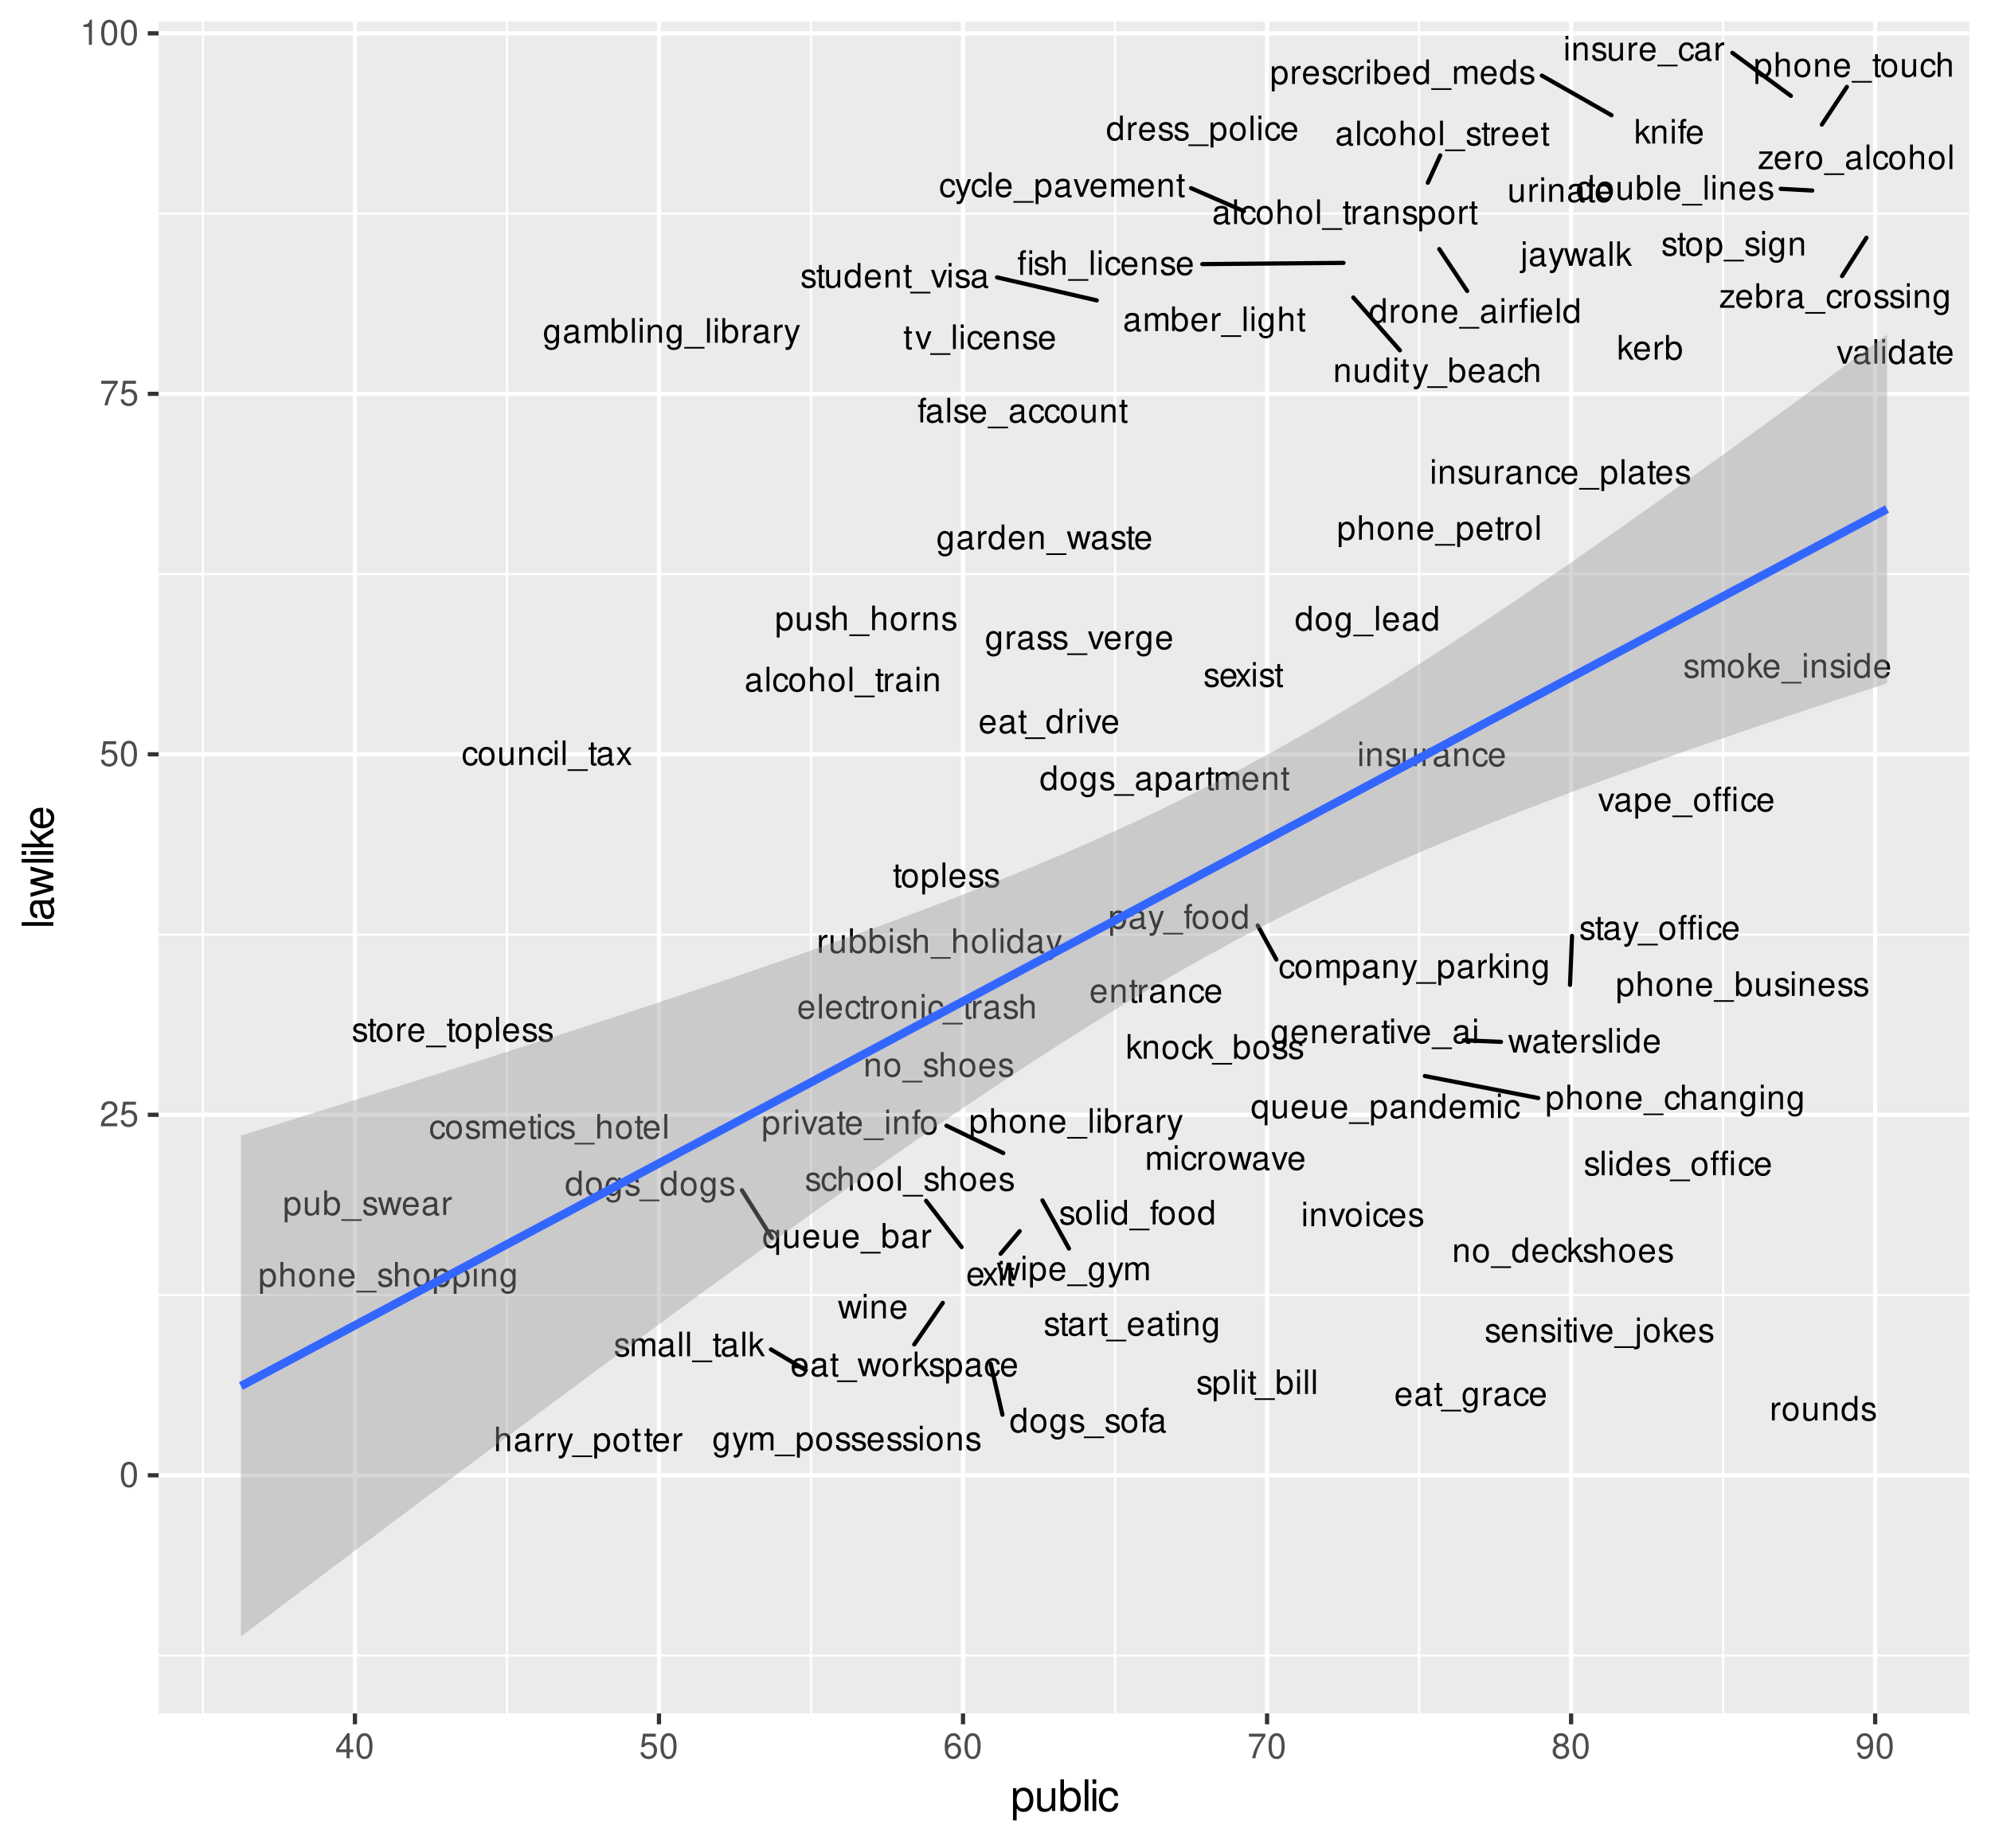 <?xml version="1.0" encoding="UTF-8"?>
<svg xmlns="http://www.w3.org/2000/svg" xmlns:xlink="http://www.w3.org/1999/xlink" width="504pt" height="468pt" viewBox="0 0 504 468" version="1.1">
<defs>
<g>
<symbol overflow="visible" id="glyph0-0">
<path style="stroke:none;" d=""/>
</symbol>
<symbol overflow="visible" id="glyph0-1">
<path style="stroke:none;" d="M 4.562 -0.422 C 4.484 -0.406 4.453 -0.406 4.406 -0.406 C 4.156 -0.406 4.031 -0.531 4.031 -0.75 L 4.031 -3.375 C 4.031 -4.172 3.453 -4.594 2.344 -4.594 C 1.688 -4.594 1.172 -4.406 0.859 -4.078 C 0.656 -3.844 0.578 -3.594 0.547 -3.141 L 1.266 -3.141 C 1.328 -3.688 1.656 -3.938 2.328 -3.938 C 2.969 -3.938 3.312 -3.703 3.312 -3.281 L 3.312 -3.094 C 3.312 -2.781 3.156 -2.672 2.578 -2.594 C 1.562 -2.469 1.422 -2.438 1.141 -2.328 C 0.625 -2.094 0.359 -1.703 0.359 -1.125 C 0.359 -0.312 0.922 0.203 1.828 0.203 C 2.391 0.203 2.844 0 3.344 -0.453 C 3.391 0 3.625 0.203 4.078 0.203 C 4.234 0.203 4.328 0.172 4.562 0.125 Z M 3.312 -1.406 C 3.312 -1.172 3.25 -1.031 3.031 -0.828 C 2.75 -0.562 2.391 -0.422 1.984 -0.422 C 1.422 -0.422 1.094 -0.688 1.094 -1.141 C 1.094 -1.609 1.406 -1.844 2.172 -1.969 C 2.938 -2.062 3.078 -2.094 3.312 -2.203 Z M 3.312 -1.406 "/>
</symbol>
<symbol overflow="visible" id="glyph0-2">
<path style="stroke:none;" d="M 1.297 -6.219 L 0.578 -6.219 L 0.578 0 L 1.297 0 Z M 1.297 -6.219 "/>
</symbol>
<symbol overflow="visible" id="glyph0-3">
<path style="stroke:none;" d="M 4.016 -2.969 C 3.984 -3.406 3.891 -3.688 3.719 -3.938 C 3.406 -4.344 2.875 -4.594 2.25 -4.594 C 1.047 -4.594 0.266 -3.641 0.266 -2.156 C 0.266 -0.719 1.031 0.203 2.25 0.203 C 3.312 0.203 3.984 -0.438 4.062 -1.531 L 3.359 -1.531 C 3.234 -0.812 2.859 -0.453 2.266 -0.453 C 1.469 -0.453 1 -1.094 1 -2.156 C 1 -3.281 1.469 -3.938 2.25 -3.938 C 2.844 -3.938 3.219 -3.594 3.297 -2.969 Z M 4.016 -2.969 "/>
</symbol>
<symbol overflow="visible" id="glyph0-4">
<path style="stroke:none;" d="M 2.328 -4.594 C 1.062 -4.594 0.312 -3.703 0.312 -2.203 C 0.312 -0.688 1.062 0.203 2.328 0.203 C 3.594 0.203 4.344 -0.703 4.344 -2.172 C 4.344 -3.719 3.625 -4.594 2.328 -4.594 Z M 2.328 -3.938 C 3.125 -3.938 3.609 -3.281 3.609 -2.172 C 3.609 -1.125 3.109 -0.453 2.328 -0.453 C 1.531 -0.453 1.047 -1.125 1.047 -2.203 C 1.047 -3.281 1.531 -3.938 2.328 -3.938 Z M 2.328 -3.938 "/>
</symbol>
<symbol overflow="visible" id="glyph0-5">
<path style="stroke:none;" d="M 0.594 -6.219 L 0.594 0 L 1.312 0 L 1.312 -2.469 C 1.312 -3.375 1.781 -3.969 2.516 -3.969 C 2.75 -3.969 2.984 -3.906 3.141 -3.781 C 3.359 -3.625 3.438 -3.406 3.438 -3.094 L 3.438 0 L 4.141 0 L 4.141 -3.375 C 4.141 -4.125 3.609 -4.594 2.734 -4.594 C 2.109 -4.594 1.719 -4.406 1.312 -3.859 L 1.312 -6.219 Z M 0.594 -6.219 "/>
</symbol>
<symbol overflow="visible" id="glyph0-6">
<path style="stroke:none;" d="M 4.938 1.078 L -0.188 1.078 L -0.188 1.5 L 4.938 1.5 Z M 4.938 1.078 "/>
</symbol>
<symbol overflow="visible" id="glyph0-7">
<path style="stroke:none;" d="M 3.734 -3.219 C 3.734 -4.109 3.141 -4.594 2.109 -4.594 C 1.078 -4.594 0.406 -4.062 0.406 -3.234 C 0.406 -2.531 0.766 -2.203 1.812 -1.938 L 2.484 -1.781 C 2.984 -1.656 3.172 -1.484 3.172 -1.172 C 3.172 -0.75 2.75 -0.453 2.141 -0.453 C 1.75 -0.453 1.422 -0.578 1.25 -0.766 C 1.141 -0.891 1.078 -1.016 1.047 -1.328 L 0.297 -1.328 C 0.328 -0.297 0.906 0.203 2.078 0.203 C 3.203 0.203 3.922 -0.359 3.922 -1.219 C 3.922 -1.891 3.547 -2.25 2.656 -2.469 L 1.969 -2.625 C 1.391 -2.766 1.141 -2.953 1.141 -3.266 C 1.141 -3.688 1.516 -3.938 2.094 -3.938 C 2.656 -3.938 2.969 -3.688 2.984 -3.219 Z M 3.734 -3.219 "/>
</symbol>
<symbol overflow="visible" id="glyph0-8">
<path style="stroke:none;" d="M 2.172 -4.469 L 1.438 -4.469 L 1.438 -5.703 L 0.719 -5.703 L 0.719 -4.469 L 0.125 -4.469 L 0.125 -3.891 L 0.719 -3.891 L 0.719 -0.516 C 0.719 -0.047 1.031 0.203 1.594 0.203 C 1.781 0.203 1.922 0.172 2.172 0.141 L 2.172 -0.453 C 2.062 -0.438 1.969 -0.422 1.828 -0.422 C 1.516 -0.422 1.438 -0.516 1.438 -0.828 L 1.438 -3.891 L 2.172 -3.891 Z M 2.172 -4.469 "/>
</symbol>
<symbol overflow="visible" id="glyph0-9">
<path style="stroke:none;" d="M 0.594 -4.469 L 0.594 0 L 1.312 0 L 1.312 -2.328 C 1.312 -3.391 1.75 -3.875 2.734 -3.844 L 2.734 -4.578 C 2.625 -4.594 2.547 -4.594 2.469 -4.594 C 2 -4.594 1.656 -4.328 1.25 -3.656 L 1.25 -4.469 Z M 0.594 -4.469 "/>
</symbol>
<symbol overflow="visible" id="glyph0-10">
<path style="stroke:none;" d="M 4.375 -2 C 4.375 -2.672 4.328 -3.094 4.203 -3.422 C 3.906 -4.156 3.219 -4.594 2.391 -4.594 C 1.141 -4.594 0.344 -3.656 0.344 -2.172 C 0.344 -0.703 1.109 0.203 2.375 0.203 C 3.391 0.203 4.109 -0.391 4.281 -1.359 L 3.562 -1.359 C 3.375 -0.766 2.969 -0.453 2.391 -0.453 C 1.938 -0.453 1.562 -0.672 1.328 -1.047 C 1.156 -1.297 1.094 -1.547 1.078 -2 Z M 1.094 -2.578 C 1.156 -3.406 1.656 -3.938 2.375 -3.938 C 3.109 -3.938 3.609 -3.375 3.609 -2.578 Z M 1.094 -2.578 "/>
</symbol>
<symbol overflow="visible" id="glyph0-11">
<path style="stroke:none;" d="M 1.281 -4.469 L 0.578 -4.469 L 0.578 0 L 1.281 0 Z M 1.281 -6.219 L 0.562 -6.219 L 0.562 -5.328 L 1.281 -5.328 Z M 1.281 -6.219 "/>
</symbol>
<symbol overflow="visible" id="glyph0-12">
<path style="stroke:none;" d="M 0.594 -4.469 L 0.594 0 L 1.312 0 L 1.312 -2.469 C 1.312 -3.375 1.797 -3.969 2.531 -3.969 C 3.094 -3.969 3.453 -3.641 3.453 -3.094 L 3.453 0 L 4.156 0 L 4.156 -3.375 C 4.156 -4.125 3.594 -4.594 2.734 -4.594 C 2.078 -4.594 1.641 -4.344 1.25 -3.719 L 1.25 -4.469 Z M 0.594 -4.469 "/>
</symbol>
<symbol overflow="visible" id="glyph0-13">
<path style="stroke:none;" d="M 0.453 1.859 L 1.172 1.859 L 1.172 -0.469 C 1.547 -0.016 1.969 0.203 2.547 0.203 C 3.719 0.203 4.469 -0.734 4.469 -2.156 C 4.469 -3.656 3.734 -4.594 2.547 -4.594 C 1.938 -4.594 1.453 -4.328 1.125 -3.797 L 1.125 -4.469 L 0.453 -4.469 Z M 2.422 -3.938 C 3.203 -3.938 3.719 -3.234 3.719 -2.172 C 3.719 -1.156 3.203 -0.469 2.422 -0.469 C 1.656 -0.469 1.172 -1.156 1.172 -2.203 C 1.172 -3.25 1.656 -3.938 2.422 -3.938 Z M 2.422 -3.938 "/>
</symbol>
<symbol overflow="visible" id="glyph0-14">
<path style="stroke:none;" d="M 0.594 -4.469 L 0.594 0 L 1.312 0 L 1.312 -2.812 C 1.312 -3.453 1.781 -3.969 2.359 -3.969 C 2.891 -3.969 3.188 -3.656 3.188 -3.078 L 3.188 0 L 3.906 0 L 3.906 -2.812 C 3.906 -3.453 4.375 -3.969 4.953 -3.969 C 5.484 -3.969 5.781 -3.641 5.781 -3.078 L 5.781 0 L 6.5 0 L 6.5 -3.359 C 6.5 -4.156 6.047 -4.594 5.203 -4.594 C 4.609 -4.594 4.25 -4.422 3.828 -3.922 C 3.562 -4.391 3.203 -4.594 2.625 -4.594 C 2.031 -4.594 1.625 -4.375 1.25 -3.844 L 1.25 -4.469 Z M 0.594 -4.469 "/>
</symbol>
<symbol overflow="visible" id="glyph0-15">
<path style="stroke:none;" d="M 0.453 -6.219 L 0.453 0 L 1.094 0 L 1.094 -0.578 C 1.438 -0.047 1.891 0.203 2.516 0.203 C 3.688 0.203 4.469 -0.766 4.469 -2.25 C 4.469 -3.703 3.734 -4.594 2.547 -4.594 C 1.938 -4.594 1.5 -4.375 1.172 -3.859 L 1.172 -6.219 Z M 2.422 -3.938 C 3.203 -3.938 3.719 -3.234 3.719 -2.172 C 3.719 -1.156 3.188 -0.469 2.422 -0.469 C 1.656 -0.469 1.172 -1.156 1.172 -2.203 C 1.172 -3.25 1.656 -3.938 2.422 -3.938 Z M 2.422 -3.938 "/>
</symbol>
<symbol overflow="visible" id="glyph0-16">
<path style="stroke:none;" d="M 3.453 -4.469 L 3.453 -3.828 C 3.094 -4.359 2.703 -4.594 2.141 -4.594 C 1.047 -4.594 0.297 -3.594 0.297 -2.156 C 0.297 -1.406 0.484 -0.859 0.859 -0.406 C 1.188 -0.016 1.625 0.203 2.078 0.203 C 2.625 0.203 3 -0.047 3.375 -0.609 L 3.375 -0.375 C 3.375 0.812 3.047 1.266 2.156 1.266 C 1.547 1.266 1.234 1.031 1.172 0.516 L 0.438 0.516 C 0.516 1.344 1.172 1.859 2.141 1.859 C 2.797 1.859 3.344 1.641 3.641 1.281 C 3.969 0.875 4.109 0.312 4.109 -0.734 L 4.109 -4.469 Z M 2.203 -3.938 C 2.953 -3.938 3.375 -3.312 3.375 -2.172 C 3.375 -1.094 2.938 -0.453 2.203 -0.453 C 1.469 -0.453 1.047 -1.094 1.047 -2.203 C 1.047 -3.297 1.469 -3.938 2.203 -3.938 Z M 2.203 -3.938 "/>
</symbol>
<symbol overflow="visible" id="glyph0-17">
<path style="stroke:none;" d="M 3.312 -4.469 L 2.078 -0.984 L 0.938 -4.469 L 0.172 -4.469 L 1.688 0.016 L 1.406 0.719 C 1.281 1.047 1.141 1.156 0.844 1.156 C 0.719 1.156 0.609 1.141 0.453 1.109 L 0.453 1.75 C 0.609 1.828 0.75 1.859 0.938 1.859 C 1.172 1.859 1.422 1.781 1.609 1.641 C 1.828 1.484 1.953 1.297 2.094 0.938 L 4.078 -4.469 Z M 3.312 -4.469 "/>
</symbol>
<symbol overflow="visible" id="glyph0-18">
<path style="stroke:none;" d="M 1.203 -6.219 L 0.5 -6.219 L 0.5 0 L 1.203 0 L 1.203 -1.734 L 1.891 -2.422 L 3.406 0 L 4.281 0 L 2.453 -2.922 L 4.016 -4.469 L 3.094 -4.469 L 1.203 -2.578 Z M 1.203 -6.219 "/>
</symbol>
<symbol overflow="visible" id="glyph0-19">
<path style="stroke:none;" d="M 4.109 0 L 4.109 -4.469 L 3.406 -4.469 L 3.406 -1.938 C 3.406 -1.031 2.922 -0.422 2.188 -0.422 C 1.625 -0.422 1.266 -0.766 1.266 -1.312 L 1.266 -4.469 L 0.547 -4.469 L 0.547 -1.031 C 0.547 -0.281 1.109 0.203 1.984 0.203 C 2.641 0.203 3.047 -0.031 3.469 -0.625 L 3.469 0 Z M 4.109 0 "/>
</symbol>
<symbol overflow="visible" id="glyph0-20">
<path style="stroke:none;" d="M 2.484 -2.312 L 4 -4.469 L 3.188 -4.469 L 2.109 -2.844 L 1.047 -4.469 L 0.234 -4.469 L 1.719 -2.281 L 0.141 0 L 0.953 0 L 2.094 -1.719 L 3.203 0 L 4.031 0 Z M 2.484 -2.312 "/>
</symbol>
<symbol overflow="visible" id="glyph0-21">
<path style="stroke:none;" d="M 2.438 0 L 4.141 -4.469 L 3.344 -4.469 L 2.078 -0.844 L 0.891 -4.469 L 0.078 -4.469 L 1.656 0 Z M 2.438 0 "/>
</symbol>
<symbol overflow="visible" id="glyph0-22">
<path style="stroke:none;" d="M 4.219 -6.219 L 3.516 -6.219 L 3.516 -3.906 C 3.219 -4.359 2.734 -4.594 2.141 -4.594 C 0.984 -4.594 0.219 -3.672 0.219 -2.25 C 0.219 -0.734 0.953 0.203 2.172 0.203 C 2.781 0.203 3.203 -0.031 3.594 -0.594 L 3.594 0 L 4.219 0 Z M 2.266 -3.938 C 3.031 -3.938 3.516 -3.266 3.516 -2.188 C 3.516 -1.156 3.016 -0.469 2.266 -0.469 C 1.484 -0.469 0.969 -1.156 0.969 -2.203 C 0.969 -3.234 1.484 -3.938 2.266 -3.938 Z M 2.266 -3.938 "/>
</symbol>
<symbol overflow="visible" id="glyph0-23">
<path style="stroke:none;" d="M 2.203 -4.469 L 1.453 -4.469 L 1.453 -5.172 C 1.453 -5.469 1.625 -5.625 1.953 -5.625 C 2.016 -5.625 2.031 -5.625 2.203 -5.609 L 2.203 -6.203 C 2.031 -6.234 1.938 -6.25 1.797 -6.25 C 1.141 -6.25 0.75 -5.875 0.75 -5.234 L 0.75 -4.469 L 0.156 -4.469 L 0.156 -3.891 L 0.75 -3.891 L 0.75 0 L 1.453 0 L 1.453 -3.891 L 2.203 -3.891 Z M 2.203 -4.469 "/>
</symbol>
<symbol overflow="visible" id="glyph0-24">
<path style="stroke:none;" d="M 2.156 -4.469 L 1.406 -4.469 L 1.406 -5.172 C 1.406 -5.469 1.562 -5.625 1.906 -5.625 C 1.969 -5.625 1.984 -5.625 2.156 -5.609 L 2.156 -6.203 C 1.984 -6.234 1.891 -6.25 1.75 -6.25 C 1.094 -6.25 0.703 -5.875 0.703 -5.234 L 0.703 -4.469 L 0.109 -4.469 L 0.109 -3.891 L 0.703 -3.891 L 0.703 0 L 1.406 0 L 1.406 -3.891 L 2.156 -3.891 Z M 3.719 -4.469 L 3.016 -4.469 L 3.016 0 L 3.719 0 Z M 3.719 -6.219 L 3.016 -6.219 L 3.016 -5.328 L 3.719 -5.328 Z M 3.719 -6.219 "/>
</symbol>
<symbol overflow="visible" id="glyph0-25">
<path style="stroke:none;" d="M 4.719 0 L 6.047 -4.469 L 5.234 -4.469 L 4.344 -0.984 L 3.469 -4.469 L 2.609 -4.469 L 1.75 -0.984 L 0.844 -4.469 L 0.047 -4.469 L 1.344 0 L 2.156 0 L 3.016 -3.5 L 3.922 0 Z M 4.719 0 "/>
</symbol>
<symbol overflow="visible" id="glyph0-26">
<path style="stroke:none;" d="M 0.594 -4.469 L 0.594 0.641 C 0.594 1.094 0.453 1.234 0.016 1.234 C -0.031 1.234 -0.062 1.234 -0.156 1.234 L -0.156 1.828 C -0.062 1.844 -0.031 1.859 0.078 1.859 C 0.891 1.859 1.312 1.547 1.312 0.938 L 1.312 -4.469 Z M 1.312 -6.219 L 0.594 -6.219 L 0.594 -5.328 L 1.312 -5.328 Z M 1.312 -6.219 "/>
</symbol>
<symbol overflow="visible" id="glyph0-27">
<path style="stroke:none;" d="M 4.219 1.859 L 4.219 -4.469 L 3.594 -4.469 L 3.594 -3.875 C 3.266 -4.344 2.75 -4.594 2.172 -4.594 C 0.984 -4.594 0.219 -3.641 0.219 -2.156 C 0.219 -0.703 0.953 0.203 2.141 0.203 C 2.75 0.203 3.188 -0.031 3.516 -0.516 L 3.516 1.859 Z M 2.266 -3.938 C 3.031 -3.938 3.516 -3.266 3.516 -2.172 C 3.516 -1.156 3.016 -0.469 2.266 -0.469 C 1.484 -0.469 0.969 -1.156 0.969 -2.203 C 0.969 -3.234 1.484 -3.938 2.266 -3.938 Z M 2.266 -3.938 "/>
</symbol>
<symbol overflow="visible" id="glyph0-28">
<path style="stroke:none;" d="M 2.203 -4.469 L 1.453 -4.469 L 1.453 -5.172 C 1.453 -5.469 1.625 -5.625 1.953 -5.625 C 2.016 -5.625 2.031 -5.625 2.203 -5.609 L 2.203 -6.203 C 2.031 -6.234 1.938 -6.25 1.797 -6.25 C 1.141 -6.25 0.75 -5.875 0.75 -5.234 L 0.75 -4.469 L 0.156 -4.469 L 0.156 -3.891 L 0.75 -3.891 L 0.75 0 L 1.453 0 L 1.453 -3.891 L 2.203 -3.891 Z M 4.578 -4.469 L 3.828 -4.469 L 3.828 -5.172 C 3.828 -5.469 4 -5.625 4.328 -5.625 C 4.391 -5.625 4.406 -5.625 4.578 -5.609 L 4.578 -6.203 C 4.406 -6.234 4.312 -6.25 4.172 -6.25 C 3.516 -6.25 3.125 -5.875 3.125 -5.234 L 3.125 -4.469 L 2.531 -4.469 L 2.531 -3.891 L 3.125 -3.891 L 3.125 0 L 3.828 0 L 3.828 -3.891 L 4.578 -3.891 Z M 6.016 -4.469 L 5.312 -4.469 L 5.312 0 L 6.016 0 Z M 6.016 -6.219 L 5.312 -6.219 L 5.312 -5.328 L 6.016 -5.328 Z M 6.016 -6.219 "/>
</symbol>
<symbol overflow="visible" id="glyph0-29">
<path style="stroke:none;" d="M 3.781 -4.469 L 0.438 -4.469 L 0.438 -3.844 L 2.938 -3.844 L 0.266 -0.641 L 0.266 0 L 3.906 0 L 3.906 -0.625 L 1.125 -0.625 L 3.781 -3.844 Z M 3.781 -4.469 "/>
</symbol>
<symbol overflow="visible" id="glyph1-0">
<path style="stroke:none;" d=""/>
</symbol>
<symbol overflow="visible" id="glyph1-1">
<path style="stroke:none;" d="M 2.422 -6.359 C 1.844 -6.359 1.312 -6.094 0.984 -5.672 C 0.578 -5.109 0.375 -4.25 0.375 -3.078 C 0.375 -0.938 1.078 0.203 2.422 0.203 C 3.734 0.203 4.453 -0.938 4.453 -3.031 C 4.453 -4.25 4.266 -5.078 3.859 -5.672 C 3.531 -6.109 3.016 -6.359 2.422 -6.359 Z M 2.422 -5.672 C 3.25 -5.672 3.672 -4.828 3.672 -3.094 C 3.672 -1.281 3.266 -0.438 2.406 -0.438 C 1.578 -0.438 1.172 -1.312 1.172 -3.062 C 1.172 -4.828 1.578 -5.672 2.422 -5.672 Z M 2.422 -5.672 "/>
</symbol>
<symbol overflow="visible" id="glyph1-2">
<path style="stroke:none;" d="M 4.453 -0.766 L 1.172 -0.766 C 1.25 -1.297 1.531 -1.625 2.297 -2.094 L 3.172 -2.594 C 4.047 -3.062 4.5 -3.719 4.5 -4.5 C 4.5 -5.031 4.281 -5.531 3.922 -5.875 C 3.547 -6.203 3.094 -6.359 2.5 -6.359 C 1.703 -6.359 1.125 -6.078 0.781 -5.531 C 0.547 -5.203 0.453 -4.797 0.438 -4.156 L 1.219 -4.156 C 1.234 -4.594 1.297 -4.844 1.406 -5.062 C 1.594 -5.438 2 -5.688 2.469 -5.688 C 3.172 -5.688 3.703 -5.172 3.703 -4.484 C 3.703 -3.969 3.406 -3.531 2.859 -3.219 L 2.047 -2.75 C 0.75 -2 0.375 -1.406 0.297 -0.016 L 4.453 -0.016 Z M 4.453 -0.766 "/>
</symbol>
<symbol overflow="visible" id="glyph1-3">
<path style="stroke:none;" d="M 4.188 -6.234 L 0.969 -6.234 L 0.5 -2.844 L 1.219 -2.844 C 1.578 -3.266 1.875 -3.422 2.359 -3.422 C 3.203 -3.422 3.719 -2.844 3.719 -1.922 C 3.719 -1.031 3.203 -0.484 2.359 -0.484 C 1.688 -0.484 1.266 -0.828 1.078 -1.531 L 0.312 -1.531 C 0.406 -1.016 0.5 -0.781 0.688 -0.547 C 1.031 -0.078 1.672 0.203 2.375 0.203 C 3.641 0.203 4.516 -0.719 4.516 -2.031 C 4.516 -3.266 3.688 -4.109 2.5 -4.109 C 2.062 -4.109 1.703 -4 1.344 -3.734 L 1.594 -5.469 L 4.188 -5.469 Z M 4.188 -6.234 "/>
</symbol>
<symbol overflow="visible" id="glyph1-4">
<path style="stroke:none;" d="M 4.578 -6.234 L 0.406 -6.234 L 0.406 -5.469 L 3.781 -5.469 C 2.281 -3.359 1.688 -2.047 1.219 0 L 2.047 0 C 2.391 -2 3.172 -3.719 4.578 -5.594 Z M 4.578 -6.234 "/>
</symbol>
<symbol overflow="visible" id="glyph1-5">
<path style="stroke:none;" d="M 2.281 -4.531 L 2.281 0 L 3.047 0 L 3.047 -6.359 L 2.547 -6.359 C 2.266 -5.391 2.094 -5.25 0.891 -5.094 L 0.891 -4.531 Z M 2.281 -4.531 "/>
</symbol>
<symbol overflow="visible" id="glyph1-6">
<path style="stroke:none;" d="M 2.875 -1.547 L 2.875 0 L 3.656 0 L 3.656 -1.547 L 4.578 -1.547 L 4.578 -2.234 L 3.656 -2.234 L 3.656 -6.359 L 3.078 -6.359 L 0.25 -2.359 L 0.25 -1.547 Z M 2.875 -2.234 L 0.922 -2.234 L 2.875 -5.047 Z M 2.875 -2.234 "/>
</symbol>
<symbol overflow="visible" id="glyph1-7">
<path style="stroke:none;" d="M 4.375 -4.703 C 4.234 -5.75 3.562 -6.359 2.609 -6.359 C 1.922 -6.359 1.312 -6.031 0.938 -5.453 C 0.547 -4.828 0.375 -4.062 0.375 -2.906 C 0.375 -1.828 0.531 -1.156 0.906 -0.594 C 1.234 -0.078 1.781 0.203 2.469 0.203 C 3.656 0.203 4.516 -0.688 4.516 -1.922 C 4.516 -3.094 3.719 -3.922 2.609 -3.922 C 1.984 -3.922 1.5 -3.688 1.172 -3.234 C 1.172 -4.797 1.672 -5.672 2.562 -5.672 C 3.109 -5.672 3.484 -5.328 3.609 -4.703 Z M 2.5 -3.234 C 3.25 -3.234 3.719 -2.703 3.719 -1.859 C 3.719 -1.062 3.188 -0.484 2.484 -0.484 C 1.766 -0.484 1.219 -1.094 1.219 -1.906 C 1.219 -2.688 1.734 -3.234 2.5 -3.234 Z M 2.5 -3.234 "/>
</symbol>
<symbol overflow="visible" id="glyph1-8">
<path style="stroke:none;" d="M 3.438 -3.359 C 4.094 -3.75 4.297 -4.062 4.297 -4.656 C 4.297 -5.672 3.531 -6.359 2.422 -6.359 C 1.312 -6.359 0.547 -5.672 0.547 -4.672 C 0.547 -4.062 0.75 -3.75 1.391 -3.359 C 0.672 -2.984 0.328 -2.469 0.328 -1.766 C 0.328 -0.609 1.172 0.203 2.422 0.203 C 3.656 0.203 4.516 -0.609 4.516 -1.766 C 4.516 -2.469 4.156 -2.984 3.438 -3.359 Z M 2.422 -5.672 C 3.078 -5.672 3.5 -5.281 3.5 -4.641 C 3.5 -4.047 3.062 -3.656 2.422 -3.656 C 1.766 -3.656 1.344 -4.047 1.344 -4.656 C 1.344 -5.281 1.766 -5.672 2.422 -5.672 Z M 2.422 -3 C 3.188 -3 3.719 -2.484 3.719 -1.75 C 3.719 -0.984 3.203 -0.484 2.406 -0.484 C 1.641 -0.484 1.125 -1 1.125 -1.734 C 1.125 -2.5 1.641 -3 2.422 -3 Z M 2.422 -3 "/>
</symbol>
<symbol overflow="visible" id="glyph1-9">
<path style="stroke:none;" d="M 0.469 -1.453 C 0.609 -0.406 1.281 0.203 2.234 0.203 C 2.922 0.203 3.547 -0.125 3.922 -0.703 C 4.297 -1.328 4.484 -2.109 4.484 -3.25 C 4.484 -4.328 4.312 -5 3.953 -5.562 C 3.609 -6.094 3.062 -6.359 2.375 -6.359 C 1.188 -6.359 0.328 -5.469 0.328 -4.234 C 0.328 -3.062 1.125 -2.25 2.25 -2.25 C 2.844 -2.25 3.281 -2.453 3.672 -2.938 C 3.672 -1.359 3.172 -0.484 2.281 -0.484 C 1.734 -0.484 1.359 -0.828 1.234 -1.453 Z M 2.359 -5.688 C 3.094 -5.688 3.641 -5.078 3.641 -4.25 C 3.641 -3.469 3.109 -2.922 2.344 -2.922 C 1.594 -2.922 1.125 -3.453 1.125 -4.297 C 1.125 -5.109 1.641 -5.688 2.359 -5.688 Z M 2.359 -5.688 "/>
</symbol>
<symbol overflow="visible" id="glyph2-0">
<path style="stroke:none;" d=""/>
</symbol>
<symbol overflow="visible" id="glyph2-1">
<path style="stroke:none;" d="M 0.594 2.391 L 1.516 2.391 L 1.516 -0.609 C 2 -0.016 2.547 0.25 3.281 0.25 C 4.781 0.25 5.75 -0.953 5.75 -2.781 C 5.75 -4.719 4.812 -5.922 3.281 -5.922 C 2.5 -5.922 1.875 -5.578 1.438 -4.891 L 1.438 -5.766 L 0.594 -5.766 Z M 3.125 -5.078 C 4.141 -5.078 4.797 -4.188 4.797 -2.812 C 4.797 -1.5 4.125 -0.609 3.125 -0.609 C 2.141 -0.609 1.516 -1.484 1.516 -2.844 C 1.516 -4.188 2.141 -5.078 3.125 -5.078 Z M 3.125 -5.078 "/>
</symbol>
<symbol overflow="visible" id="glyph2-2">
<path style="stroke:none;" d="M 5.297 0 L 5.297 -5.766 L 4.391 -5.766 L 4.391 -2.5 C 4.391 -1.312 3.766 -0.547 2.812 -0.547 C 2.094 -0.547 1.625 -0.984 1.625 -1.688 L 1.625 -5.766 L 0.719 -5.766 L 0.719 -1.312 C 0.719 -0.359 1.438 0.25 2.547 0.25 C 3.406 0.25 3.938 -0.047 4.484 -0.797 L 4.484 0 Z M 5.297 0 "/>
</symbol>
<symbol overflow="visible" id="glyph2-3">
<path style="stroke:none;" d="M 0.594 -8.016 L 0.594 0 L 1.422 0 L 1.422 -0.734 C 1.859 -0.062 2.438 0.25 3.25 0.25 C 4.766 0.25 5.75 -0.984 5.75 -2.906 C 5.75 -4.781 4.812 -5.922 3.281 -5.922 C 2.5 -5.922 1.938 -5.625 1.5 -4.984 L 1.5 -8.016 Z M 3.109 -5.078 C 4.141 -5.078 4.797 -4.188 4.797 -2.812 C 4.797 -1.5 4.109 -0.609 3.109 -0.609 C 2.141 -0.609 1.5 -1.484 1.5 -2.844 C 1.5 -4.188 2.141 -5.078 3.109 -5.078 Z M 3.109 -5.078 "/>
</symbol>
<symbol overflow="visible" id="glyph2-4">
<path style="stroke:none;" d="M 1.672 -8.016 L 0.75 -8.016 L 0.75 0 L 1.672 0 Z M 1.672 -8.016 "/>
</symbol>
<symbol overflow="visible" id="glyph2-5">
<path style="stroke:none;" d="M 1.656 -5.766 L 0.734 -5.766 L 0.734 0 L 1.656 0 Z M 1.656 -8.016 L 0.719 -8.016 L 0.719 -6.859 L 1.656 -6.859 Z M 1.656 -8.016 "/>
</symbol>
<symbol overflow="visible" id="glyph2-6">
<path style="stroke:none;" d="M 5.188 -3.828 C 5.141 -4.391 5.016 -4.75 4.797 -5.078 C 4.406 -5.609 3.703 -5.922 2.906 -5.922 C 1.344 -5.922 0.344 -4.703 0.344 -2.781 C 0.344 -0.922 1.328 0.25 2.891 0.25 C 4.266 0.25 5.141 -0.578 5.25 -1.984 L 4.328 -1.984 C 4.172 -1.062 3.703 -0.594 2.922 -0.594 C 1.906 -0.594 1.297 -1.422 1.297 -2.781 C 1.297 -4.219 1.891 -5.078 2.891 -5.078 C 3.656 -5.078 4.141 -4.625 4.25 -3.828 Z M 5.188 -3.828 "/>
</symbol>
<symbol overflow="visible" id="glyph3-0">
<path style="stroke:none;" d=""/>
</symbol>
<symbol overflow="visible" id="glyph3-1">
<path style="stroke:none;" d="M -8.016 -1.672 L -8.016 -0.75 L 0 -0.75 L 0 -1.672 Z M -8.016 -1.672 "/>
</symbol>
<symbol overflow="visible" id="glyph3-2">
<path style="stroke:none;" d="M -0.531 -5.891 C -0.516 -5.781 -0.516 -5.734 -0.516 -5.688 C -0.516 -5.375 -0.688 -5.188 -0.969 -5.188 L -4.359 -5.188 C -5.375 -5.188 -5.922 -4.438 -5.922 -3.031 C -5.922 -2.172 -5.688 -1.5 -5.266 -1.109 C -4.969 -0.844 -4.625 -0.734 -4.062 -0.719 L -4.062 -1.641 C -4.766 -1.719 -5.078 -2.141 -5.078 -2.984 C -5.078 -3.828 -4.781 -4.281 -4.219 -4.281 L -3.984 -4.281 C -3.594 -4.266 -3.438 -4.062 -3.344 -3.328 C -3.172 -2.031 -3.141 -1.828 -2.984 -1.469 C -2.703 -0.797 -2.203 -0.469 -1.453 -0.469 C -0.406 -0.469 0.25 -1.188 0.25 -2.359 C 0.25 -3.078 0 -3.656 -0.594 -4.312 C 0 -4.375 0.25 -4.656 0.25 -5.266 C 0.25 -5.453 0.234 -5.578 0.156 -5.891 Z M -1.812 -4.281 C -1.5 -4.281 -1.312 -4.188 -1.062 -3.922 C -0.719 -3.547 -0.547 -3.094 -0.547 -2.547 C -0.547 -1.844 -0.891 -1.422 -1.469 -1.422 C -2.078 -1.422 -2.391 -1.812 -2.531 -2.812 C -2.656 -3.781 -2.703 -3.969 -2.844 -4.281 Z M -1.812 -4.281 "/>
</symbol>
<symbol overflow="visible" id="glyph3-3">
<path style="stroke:none;" d="M 0 -6.094 L -5.766 -7.781 L -5.766 -6.75 L -1.281 -5.609 L -5.766 -4.484 L -5.766 -3.359 L -1.281 -2.25 L -5.766 -1.078 L -5.766 -0.062 L 0 -1.734 L 0 -2.766 L -4.516 -3.891 L 0 -5.047 Z M 0 -6.094 "/>
</symbol>
<symbol overflow="visible" id="glyph3-4">
<path style="stroke:none;" d="M -5.766 -1.656 L -5.766 -0.734 L 0 -0.734 L 0 -1.656 Z M -8.016 -1.656 L -8.016 -0.719 L -6.859 -0.719 L -6.859 -1.656 Z M -8.016 -1.656 "/>
</symbol>
<symbol overflow="visible" id="glyph3-5">
<path style="stroke:none;" d="M -8.016 -1.547 L -8.016 -0.641 L 0 -0.641 L 0 -1.547 L -2.25 -1.547 L -3.125 -2.438 L 0 -4.391 L 0 -5.516 L -3.766 -3.172 L -5.766 -5.172 L -5.766 -4 L -3.328 -1.547 Z M -8.016 -1.547 "/>
</symbol>
<symbol overflow="visible" id="glyph3-6">
<path style="stroke:none;" d="M -2.578 -5.641 C -3.453 -5.641 -3.984 -5.578 -4.406 -5.406 C -5.359 -5.031 -5.922 -4.156 -5.922 -3.078 C -5.922 -1.469 -4.703 -0.438 -2.812 -0.438 C -0.906 -0.438 0.25 -1.438 0.25 -3.062 C 0.25 -4.375 -0.5 -5.297 -1.75 -5.516 L -1.75 -4.594 C -0.984 -4.344 -0.594 -3.828 -0.594 -3.094 C -0.594 -2.516 -0.859 -2.016 -1.344 -1.703 C -1.672 -1.484 -2 -1.406 -2.578 -1.391 Z M -3.328 -1.422 C -4.391 -1.5 -5.078 -2.141 -5.078 -3.062 C -5.078 -4 -4.359 -4.656 -3.328 -4.656 Z M -3.328 -1.422 "/>
</symbol>
</g>
<clipPath id="clip1">
  <path d="M 40.152 5.48 L 498.523 5.48 L 498.523 433.852 L 40.152 433.852 Z M 40.152 5.48 "/>
</clipPath>
<clipPath id="clip2">
  <path d="M 40.152 418 L 498.523 418 L 498.523 420 L 40.152 420 Z M 40.152 418 "/>
</clipPath>
<clipPath id="clip3">
  <path d="M 40.152 327 L 498.523 327 L 498.523 329 L 40.152 329 Z M 40.152 327 "/>
</clipPath>
<clipPath id="clip4">
  <path d="M 40.152 236 L 498.523 236 L 498.523 237 L 40.152 237 Z M 40.152 236 "/>
</clipPath>
<clipPath id="clip5">
  <path d="M 40.152 145 L 498.523 145 L 498.523 146 L 40.152 146 Z M 40.152 145 "/>
</clipPath>
<clipPath id="clip6">
  <path d="M 40.152 53 L 498.523 53 L 498.523 55 L 40.152 55 Z M 40.152 53 "/>
</clipPath>
<clipPath id="clip7">
  <path d="M 51 5.48 L 52 5.48 L 52 433.852 L 51 433.852 Z M 51 5.48 "/>
</clipPath>
<clipPath id="clip8">
  <path d="M 128 5.48 L 129 5.48 L 129 433.852 L 128 433.852 Z M 128 5.48 "/>
</clipPath>
<clipPath id="clip9">
  <path d="M 205 5.48 L 206 5.48 L 206 433.852 L 205 433.852 Z M 205 5.48 "/>
</clipPath>
<clipPath id="clip10">
  <path d="M 281 5.48 L 283 5.48 L 283 433.852 L 281 433.852 Z M 281 5.48 "/>
</clipPath>
<clipPath id="clip11">
  <path d="M 358 5.48 L 360 5.48 L 360 433.852 L 358 433.852 Z M 358 5.48 "/>
</clipPath>
<clipPath id="clip12">
  <path d="M 435 5.48 L 437 5.48 L 437 433.852 L 435 433.852 Z M 435 5.48 "/>
</clipPath>
<clipPath id="clip13">
  <path d="M 40.152 373 L 498.523 373 L 498.523 375 L 40.152 375 Z M 40.152 373 "/>
</clipPath>
<clipPath id="clip14">
  <path d="M 40.152 281 L 498.523 281 L 498.523 283 L 40.152 283 Z M 40.152 281 "/>
</clipPath>
<clipPath id="clip15">
  <path d="M 40.152 190 L 498.523 190 L 498.523 192 L 40.152 192 Z M 40.152 190 "/>
</clipPath>
<clipPath id="clip16">
  <path d="M 40.152 99 L 498.523 99 L 498.523 101 L 40.152 101 Z M 40.152 99 "/>
</clipPath>
<clipPath id="clip17">
  <path d="M 40.152 7 L 498.523 7 L 498.523 9 L 40.152 9 Z M 40.152 7 "/>
</clipPath>
<clipPath id="clip18">
  <path d="M 89 5.48 L 91 5.48 L 91 433.852 L 89 433.852 Z M 89 5.48 "/>
</clipPath>
<clipPath id="clip19">
  <path d="M 166 5.48 L 168 5.48 L 168 433.852 L 166 433.852 Z M 166 5.48 "/>
</clipPath>
<clipPath id="clip20">
  <path d="M 243 5.48 L 245 5.48 L 245 433.852 L 243 433.852 Z M 243 5.48 "/>
</clipPath>
<clipPath id="clip21">
  <path d="M 320 5.48 L 322 5.48 L 322 433.852 L 320 433.852 Z M 320 5.48 "/>
</clipPath>
<clipPath id="clip22">
  <path d="M 397 5.48 L 399 5.48 L 399 433.852 L 397 433.852 Z M 397 5.48 "/>
</clipPath>
<clipPath id="clip23">
  <path d="M 474 5.48 L 476 5.48 L 476 433.852 L 474 433.852 Z M 474 5.48 "/>
</clipPath>
</defs>
<g id="surface61">
<rect x="0" y="0" width="504" height="468" style="fill:rgb(100%,100%,100%);fill-opacity:1;stroke:none;"/>
<rect x="0" y="0" width="504" height="468" style="fill:rgb(100%,100%,100%);fill-opacity:1;stroke:none;"/>
<path style="fill:none;stroke-width:1.067;stroke-linecap:round;stroke-linejoin:round;stroke:rgb(100%,100%,100%);stroke-opacity:1;stroke-miterlimit:10;" d="M 0 468 L 504 468 L 504 0 L 0 0 Z M 0 468 "/>
<g clip-path="url(#clip1)" clip-rule="nonzero">
<path style=" stroke:none;fill-rule:nonzero;fill:rgb(92.157%,92.157%,92.157%);fill-opacity:1;" d="M 40.152 433.848 L 498.523 433.848 L 498.523 5.477 L 40.152 5.477 Z M 40.152 433.848 "/>
</g>
<g clip-path="url(#clip2)" clip-rule="nonzero">
<path style="fill:none;stroke-width:0.533;stroke-linecap:butt;stroke-linejoin:round;stroke:rgb(100%,100%,100%);stroke-opacity:1;stroke-miterlimit:10;" d="M 40.152 419.18 L 498.52 419.18 "/>
</g>
<g clip-path="url(#clip3)" clip-rule="nonzero">
<path style="fill:none;stroke-width:0.533;stroke-linecap:butt;stroke-linejoin:round;stroke:rgb(100%,100%,100%);stroke-opacity:1;stroke-miterlimit:10;" d="M 40.152 327.906 L 498.52 327.906 "/>
</g>
<g clip-path="url(#clip4)" clip-rule="nonzero">
<path style="fill:none;stroke-width:0.533;stroke-linecap:butt;stroke-linejoin:round;stroke:rgb(100%,100%,100%);stroke-opacity:1;stroke-miterlimit:10;" d="M 40.152 236.629 L 498.52 236.629 "/>
</g>
<g clip-path="url(#clip5)" clip-rule="nonzero">
<path style="fill:none;stroke-width:0.533;stroke-linecap:butt;stroke-linejoin:round;stroke:rgb(100%,100%,100%);stroke-opacity:1;stroke-miterlimit:10;" d="M 40.152 145.355 L 498.52 145.355 "/>
</g>
<g clip-path="url(#clip6)" clip-rule="nonzero">
<path style="fill:none;stroke-width:0.533;stroke-linecap:butt;stroke-linejoin:round;stroke:rgb(100%,100%,100%);stroke-opacity:1;stroke-miterlimit:10;" d="M 40.152 54.078 L 498.52 54.078 "/>
</g>
<g clip-path="url(#clip7)" clip-rule="nonzero">
<path style="fill:none;stroke-width:0.533;stroke-linecap:butt;stroke-linejoin:round;stroke:rgb(100%,100%,100%);stroke-opacity:1;stroke-miterlimit:10;" d="M 51.363 433.848 L 51.363 5.48 "/>
</g>
<g clip-path="url(#clip8)" clip-rule="nonzero">
<path style="fill:none;stroke-width:0.533;stroke-linecap:butt;stroke-linejoin:round;stroke:rgb(100%,100%,100%);stroke-opacity:1;stroke-miterlimit:10;" d="M 128.332 433.848 L 128.332 5.48 "/>
</g>
<g clip-path="url(#clip9)" clip-rule="nonzero">
<path style="fill:none;stroke-width:0.533;stroke-linecap:butt;stroke-linejoin:round;stroke:rgb(100%,100%,100%);stroke-opacity:1;stroke-miterlimit:10;" d="M 205.297 433.848 L 205.297 5.48 "/>
</g>
<g clip-path="url(#clip10)" clip-rule="nonzero">
<path style="fill:none;stroke-width:0.533;stroke-linecap:butt;stroke-linejoin:round;stroke:rgb(100%,100%,100%);stroke-opacity:1;stroke-miterlimit:10;" d="M 282.262 433.848 L 282.262 5.48 "/>
</g>
<g clip-path="url(#clip11)" clip-rule="nonzero">
<path style="fill:none;stroke-width:0.533;stroke-linecap:butt;stroke-linejoin:round;stroke:rgb(100%,100%,100%);stroke-opacity:1;stroke-miterlimit:10;" d="M 359.227 433.848 L 359.227 5.48 "/>
</g>
<g clip-path="url(#clip12)" clip-rule="nonzero">
<path style="fill:none;stroke-width:0.533;stroke-linecap:butt;stroke-linejoin:round;stroke:rgb(100%,100%,100%);stroke-opacity:1;stroke-miterlimit:10;" d="M 436.191 433.848 L 436.191 5.48 "/>
</g>
<g clip-path="url(#clip13)" clip-rule="nonzero">
<path style="fill:none;stroke-width:1.067;stroke-linecap:butt;stroke-linejoin:round;stroke:rgb(100%,100%,100%);stroke-opacity:1;stroke-miterlimit:10;" d="M 40.152 373.543 L 498.52 373.543 "/>
</g>
<g clip-path="url(#clip14)" clip-rule="nonzero">
<path style="fill:none;stroke-width:1.067;stroke-linecap:butt;stroke-linejoin:round;stroke:rgb(100%,100%,100%);stroke-opacity:1;stroke-miterlimit:10;" d="M 40.152 282.266 L 498.52 282.266 "/>
</g>
<g clip-path="url(#clip15)" clip-rule="nonzero">
<path style="fill:none;stroke-width:1.067;stroke-linecap:butt;stroke-linejoin:round;stroke:rgb(100%,100%,100%);stroke-opacity:1;stroke-miterlimit:10;" d="M 40.152 190.992 L 498.52 190.992 "/>
</g>
<g clip-path="url(#clip16)" clip-rule="nonzero">
<path style="fill:none;stroke-width:1.067;stroke-linecap:butt;stroke-linejoin:round;stroke:rgb(100%,100%,100%);stroke-opacity:1;stroke-miterlimit:10;" d="M 40.152 99.719 L 498.52 99.719 "/>
</g>
<g clip-path="url(#clip17)" clip-rule="nonzero">
<path style="fill:none;stroke-width:1.067;stroke-linecap:butt;stroke-linejoin:round;stroke:rgb(100%,100%,100%);stroke-opacity:1;stroke-miterlimit:10;" d="M 40.152 8.441 L 498.52 8.441 "/>
</g>
<g clip-path="url(#clip18)" clip-rule="nonzero">
<path style="fill:none;stroke-width:1.067;stroke-linecap:butt;stroke-linejoin:round;stroke:rgb(100%,100%,100%);stroke-opacity:1;stroke-miterlimit:10;" d="M 89.848 433.848 L 89.848 5.48 "/>
</g>
<g clip-path="url(#clip19)" clip-rule="nonzero">
<path style="fill:none;stroke-width:1.067;stroke-linecap:butt;stroke-linejoin:round;stroke:rgb(100%,100%,100%);stroke-opacity:1;stroke-miterlimit:10;" d="M 166.812 433.848 L 166.812 5.48 "/>
</g>
<g clip-path="url(#clip20)" clip-rule="nonzero">
<path style="fill:none;stroke-width:1.067;stroke-linecap:butt;stroke-linejoin:round;stroke:rgb(100%,100%,100%);stroke-opacity:1;stroke-miterlimit:10;" d="M 243.777 433.848 L 243.777 5.48 "/>
</g>
<g clip-path="url(#clip21)" clip-rule="nonzero">
<path style="fill:none;stroke-width:1.067;stroke-linecap:butt;stroke-linejoin:round;stroke:rgb(100%,100%,100%);stroke-opacity:1;stroke-miterlimit:10;" d="M 320.742 433.848 L 320.742 5.48 "/>
</g>
<g clip-path="url(#clip22)" clip-rule="nonzero">
<path style="fill:none;stroke-width:1.067;stroke-linecap:butt;stroke-linejoin:round;stroke:rgb(100%,100%,100%);stroke-opacity:1;stroke-miterlimit:10;" d="M 397.707 433.848 L 397.707 5.48 "/>
</g>
<g clip-path="url(#clip23)" clip-rule="nonzero">
<path style="fill:none;stroke-width:1.067;stroke-linecap:butt;stroke-linejoin:round;stroke:rgb(100%,100%,100%);stroke-opacity:1;stroke-miterlimit:10;" d="M 474.676 433.848 L 474.676 5.48 "/>
</g>
<path style="fill:none;stroke-width:1.067;stroke-linecap:round;stroke-linejoin:round;stroke:rgb(0%,0%,0%);stroke-opacity:1;stroke-miterlimit:10;" d="M 364.586 39.344 L 361.434 46.27 "/>
<path style="fill:none;stroke-width:1.067;stroke-linecap:round;stroke-linejoin:round;stroke:rgb(0%,0%,0%);stroke-opacity:1;stroke-miterlimit:10;" d="M 301.512 47.648 L 314.871 53.465 "/>
<path style="fill:none;stroke-width:1.067;stroke-linecap:round;stroke-linejoin:round;stroke:rgb(0%,0%,0%);stroke-opacity:1;stroke-miterlimit:10;" d="M 187.805 301.367 L 195.402 313.422 "/>
<path style="fill:none;stroke-width:1.067;stroke-linecap:round;stroke-linejoin:round;stroke:rgb(0%,0%,0%);stroke-opacity:1;stroke-miterlimit:10;" d="M 253.758 358.207 L 250.762 345.25 "/>
<path style="fill:none;stroke-width:1.067;stroke-linecap:round;stroke-linejoin:round;stroke:rgb(0%,0%,0%);stroke-opacity:1;stroke-miterlimit:10;" d="M 450.762 47.812 L 458.754 48.238 "/>
<path style="fill:none;stroke-width:1.067;stroke-linecap:round;stroke-linejoin:round;stroke:rgb(0%,0%,0%);stroke-opacity:1;stroke-miterlimit:10;" d="M 371.398 73.684 L 364.332 63.07 "/>
<path style="fill:none;stroke-width:1.067;stroke-linecap:round;stroke-linejoin:round;stroke:rgb(0%,0%,0%);stroke-opacity:1;stroke-miterlimit:10;" d="M 231.434 340.418 L 238.656 329.891 "/>
<path style="fill:none;stroke-width:1.067;stroke-linecap:round;stroke-linejoin:round;stroke:rgb(0%,0%,0%);stroke-opacity:1;stroke-miterlimit:10;" d="M 253.293 317.457 L 258.125 311.727 "/>
<path style="fill:none;stroke-width:1.067;stroke-linecap:round;stroke-linejoin:round;stroke:rgb(0%,0%,0%);stroke-opacity:1;stroke-miterlimit:10;" d="M 304.359 66.875 L 340.098 66.562 "/>
<path style="fill:none;stroke-width:1.067;stroke-linecap:round;stroke-linejoin:round;stroke:rgb(0%,0%,0%);stroke-opacity:1;stroke-miterlimit:10;" d="M 438.527 13.379 L 453.34 24.273 "/>
<path style="fill:none;stroke-width:1.067;stroke-linecap:round;stroke-linejoin:round;stroke:rgb(0%,0%,0%);stroke-opacity:1;stroke-miterlimit:10;" d="M 354.367 88.703 L 342.57 75.32 "/>
<path style="fill:none;stroke-width:1.067;stroke-linecap:round;stroke-linejoin:round;stroke:rgb(0%,0%,0%);stroke-opacity:1;stroke-miterlimit:10;" d="M 318.379 234.336 L 323.098 242.957 "/>
<path style="fill:none;stroke-width:1.067;stroke-linecap:round;stroke-linejoin:round;stroke:rgb(0%,0%,0%);stroke-opacity:1;stroke-miterlimit:10;" d="M 389.387 278.023 L 360.691 272.449 "/>
<path style="fill:none;stroke-width:1.067;stroke-linecap:round;stroke-linejoin:round;stroke:rgb(0%,0%,0%);stroke-opacity:1;stroke-miterlimit:10;" d="M 467.516 22 L 461.18 31.547 "/>
<path style="fill:none;stroke-width:1.067;stroke-linecap:round;stroke-linejoin:round;stroke:rgb(0%,0%,0%);stroke-opacity:1;stroke-miterlimit:10;" d="M 390.297 19.137 L 407.934 29.172 "/>
<path style="fill:none;stroke-width:1.067;stroke-linecap:round;stroke-linejoin:round;stroke:rgb(0%,0%,0%);stroke-opacity:1;stroke-miterlimit:10;" d="M 239.59 285.031 L 253.961 291.957 "/>
<path style="fill:none;stroke-width:1.067;stroke-linecap:round;stroke-linejoin:round;stroke:rgb(0%,0%,0%);stroke-opacity:1;stroke-miterlimit:10;" d="M 234.426 304.039 L 243.418 315.758 "/>
<path style="fill:none;stroke-width:1.067;stroke-linecap:round;stroke-linejoin:round;stroke:rgb(0%,0%,0%);stroke-opacity:1;stroke-miterlimit:10;" d="M 195.16 341.672 L 203.973 346.922 "/>
<path style="fill:none;stroke-width:1.067;stroke-linecap:round;stroke-linejoin:round;stroke:rgb(0%,0%,0%);stroke-opacity:1;stroke-miterlimit:10;" d="M 397.938 236.992 L 397.434 249.379 "/>
<path style="fill:none;stroke-width:1.067;stroke-linecap:round;stroke-linejoin:round;stroke:rgb(0%,0%,0%);stroke-opacity:1;stroke-miterlimit:10;" d="M 252.391 70.234 L 277.625 76.055 "/>
<path style="fill:none;stroke-width:1.067;stroke-linecap:round;stroke-linejoin:round;stroke:rgb(0%,0%,0%);stroke-opacity:1;stroke-miterlimit:10;" d="M 379.965 263.797 L 370.539 263.398 "/>
<path style="fill:none;stroke-width:1.067;stroke-linecap:round;stroke-linejoin:round;stroke:rgb(0%,0%,0%);stroke-opacity:1;stroke-miterlimit:10;" d="M 270.594 316.125 L 263.875 303.93 "/>
<path style="fill:none;stroke-width:1.067;stroke-linecap:round;stroke-linejoin:round;stroke:rgb(0%,0%,0%);stroke-opacity:1;stroke-miterlimit:10;" d="M 466.301 69.906 L 472.473 60.191 "/>
<g style="fill:rgb(0%,0%,0%);fill-opacity:1;">
  <use xlink:href="#glyph0-1" x="337.969" y="36.769"/>
  <use xlink:href="#glyph0-2" x="342.969" y="36.769"/>
  <use xlink:href="#glyph0-3" x="344.969" y="36.769"/>
  <use xlink:href="#glyph0-4" x="348.969" y="36.769"/>
  <use xlink:href="#glyph0-5" x="353.969" y="36.769"/>
  <use xlink:href="#glyph0-4" x="358.969" y="36.769"/>
  <use xlink:href="#glyph0-2" x="363.969" y="36.769"/>
  <use xlink:href="#glyph0-6" x="365.969" y="36.769"/>
  <use xlink:href="#glyph0-7" x="370.969" y="36.769"/>
  <use xlink:href="#glyph0-8" x="374.969" y="36.769"/>
  <use xlink:href="#glyph0-9" x="376.969" y="36.769"/>
  <use xlink:href="#glyph0-10" x="379.969" y="36.769"/>
  <use xlink:href="#glyph0-10" x="384.969" y="36.769"/>
  <use xlink:href="#glyph0-8" x="389.969" y="36.769"/>
</g>
<g style="fill:rgb(0%,0%,0%);fill-opacity:1;">
  <use xlink:href="#glyph0-1" x="188.465" y="175.046"/>
  <use xlink:href="#glyph0-2" x="193.465" y="175.046"/>
  <use xlink:href="#glyph0-3" x="195.465" y="175.046"/>
  <use xlink:href="#glyph0-4" x="199.465" y="175.046"/>
  <use xlink:href="#glyph0-5" x="204.465" y="175.046"/>
  <use xlink:href="#glyph0-4" x="209.465" y="175.046"/>
  <use xlink:href="#glyph0-2" x="214.465" y="175.046"/>
  <use xlink:href="#glyph0-6" x="216.465" y="175.046"/>
  <use xlink:href="#glyph0-8" x="221.465" y="175.046"/>
  <use xlink:href="#glyph0-9" x="223.465" y="175.046"/>
  <use xlink:href="#glyph0-1" x="226.465" y="175.046"/>
  <use xlink:href="#glyph0-11" x="231.465" y="175.046"/>
  <use xlink:href="#glyph0-12" x="233.465" y="175.046"/>
</g>
<g style="fill:rgb(0%,0%,0%);fill-opacity:1;">
  <use xlink:href="#glyph0-1" x="306.832" y="56.702"/>
  <use xlink:href="#glyph0-2" x="311.832" y="56.702"/>
  <use xlink:href="#glyph0-3" x="313.832" y="56.702"/>
  <use xlink:href="#glyph0-4" x="317.832" y="56.702"/>
  <use xlink:href="#glyph0-5" x="322.832" y="56.702"/>
  <use xlink:href="#glyph0-4" x="327.832" y="56.702"/>
  <use xlink:href="#glyph0-2" x="332.832" y="56.702"/>
  <use xlink:href="#glyph0-6" x="334.832" y="56.702"/>
  <use xlink:href="#glyph0-8" x="339.832" y="56.702"/>
  <use xlink:href="#glyph0-9" x="341.832" y="56.702"/>
  <use xlink:href="#glyph0-1" x="344.832" y="56.702"/>
  <use xlink:href="#glyph0-12" x="349.832" y="56.702"/>
  <use xlink:href="#glyph0-7" x="354.832" y="56.702"/>
  <use xlink:href="#glyph0-13" x="358.832" y="56.702"/>
  <use xlink:href="#glyph0-4" x="363.832" y="56.702"/>
  <use xlink:href="#glyph0-9" x="368.832" y="56.702"/>
  <use xlink:href="#glyph0-8" x="371.832" y="56.702"/>
</g>
<g style="fill:rgb(0%,0%,0%);fill-opacity:1;">
  <use xlink:href="#glyph0-1" x="284.254" y="83.808"/>
  <use xlink:href="#glyph0-14" x="289.254" y="83.808"/>
  <use xlink:href="#glyph0-15" x="296.254" y="83.808"/>
  <use xlink:href="#glyph0-10" x="301.254" y="83.808"/>
  <use xlink:href="#glyph0-9" x="306.254" y="83.808"/>
  <use xlink:href="#glyph0-6" x="309.254" y="83.808"/>
  <use xlink:href="#glyph0-2" x="314.254" y="83.808"/>
  <use xlink:href="#glyph0-11" x="316.254" y="83.808"/>
  <use xlink:href="#glyph0-16" x="318.254" y="83.808"/>
  <use xlink:href="#glyph0-5" x="323.254" y="83.808"/>
  <use xlink:href="#glyph0-8" x="328.254" y="83.808"/>
</g>
<g style="fill:rgb(0%,0%,0%);fill-opacity:1;">
  <use xlink:href="#glyph0-3" x="323.641" y="247.601"/>
  <use xlink:href="#glyph0-4" x="327.641" y="247.601"/>
  <use xlink:href="#glyph0-14" x="332.641" y="247.601"/>
  <use xlink:href="#glyph0-13" x="339.641" y="247.601"/>
  <use xlink:href="#glyph0-1" x="344.641" y="247.601"/>
  <use xlink:href="#glyph0-12" x="349.641" y="247.601"/>
  <use xlink:href="#glyph0-17" x="354.641" y="247.601"/>
  <use xlink:href="#glyph0-6" x="358.641" y="247.601"/>
  <use xlink:href="#glyph0-13" x="363.641" y="247.601"/>
  <use xlink:href="#glyph0-1" x="368.641" y="247.601"/>
  <use xlink:href="#glyph0-9" x="373.641" y="247.601"/>
  <use xlink:href="#glyph0-18" x="376.641" y="247.601"/>
  <use xlink:href="#glyph0-11" x="380.641" y="247.601"/>
  <use xlink:href="#glyph0-12" x="382.641" y="247.601"/>
  <use xlink:href="#glyph0-16" x="387.641" y="247.601"/>
</g>
<g style="fill:rgb(0%,0%,0%);fill-opacity:1;">
  <use xlink:href="#glyph0-3" x="108.602" y="288.28"/>
  <use xlink:href="#glyph0-4" x="112.602" y="288.28"/>
  <use xlink:href="#glyph0-7" x="117.602" y="288.28"/>
  <use xlink:href="#glyph0-14" x="121.602" y="288.28"/>
  <use xlink:href="#glyph0-10" x="128.602" y="288.28"/>
  <use xlink:href="#glyph0-8" x="133.602" y="288.28"/>
  <use xlink:href="#glyph0-11" x="135.602" y="288.28"/>
  <use xlink:href="#glyph0-3" x="137.602" y="288.28"/>
  <use xlink:href="#glyph0-7" x="141.602" y="288.28"/>
  <use xlink:href="#glyph0-6" x="145.602" y="288.28"/>
  <use xlink:href="#glyph0-5" x="150.602" y="288.28"/>
  <use xlink:href="#glyph0-4" x="155.602" y="288.28"/>
  <use xlink:href="#glyph0-8" x="160.602" y="288.28"/>
  <use xlink:href="#glyph0-10" x="162.602" y="288.28"/>
  <use xlink:href="#glyph0-2" x="167.602" y="288.28"/>
</g>
<g style="fill:rgb(0%,0%,0%);fill-opacity:1;">
  <use xlink:href="#glyph0-3" x="116.859" y="193.698"/>
  <use xlink:href="#glyph0-4" x="120.859" y="193.698"/>
  <use xlink:href="#glyph0-19" x="125.859" y="193.698"/>
  <use xlink:href="#glyph0-12" x="130.859" y="193.698"/>
  <use xlink:href="#glyph0-3" x="135.859" y="193.698"/>
  <use xlink:href="#glyph0-11" x="139.859" y="193.698"/>
  <use xlink:href="#glyph0-2" x="141.859" y="193.698"/>
  <use xlink:href="#glyph0-6" x="143.859" y="193.698"/>
  <use xlink:href="#glyph0-8" x="148.859" y="193.698"/>
  <use xlink:href="#glyph0-1" x="150.859" y="193.698"/>
  <use xlink:href="#glyph0-20" x="155.859" y="193.698"/>
</g>
<g style="fill:rgb(0%,0%,0%);fill-opacity:1;">
  <use xlink:href="#glyph0-3" x="237.711" y="49.831"/>
  <use xlink:href="#glyph0-17" x="241.711" y="49.831"/>
  <use xlink:href="#glyph0-3" x="245.711" y="49.831"/>
  <use xlink:href="#glyph0-2" x="249.711" y="49.831"/>
  <use xlink:href="#glyph0-10" x="251.711" y="49.831"/>
  <use xlink:href="#glyph0-6" x="256.711" y="49.831"/>
  <use xlink:href="#glyph0-13" x="261.711" y="49.831"/>
  <use xlink:href="#glyph0-1" x="266.711" y="49.831"/>
  <use xlink:href="#glyph0-21" x="271.711" y="49.831"/>
  <use xlink:href="#glyph0-10" x="275.711" y="49.831"/>
  <use xlink:href="#glyph0-14" x="280.711" y="49.831"/>
  <use xlink:href="#glyph0-10" x="287.711" y="49.831"/>
  <use xlink:href="#glyph0-12" x="292.711" y="49.831"/>
  <use xlink:href="#glyph0-8" x="297.711" y="49.831"/>
</g>
<g style="fill:rgb(0%,0%,0%);fill-opacity:1;">
  <use xlink:href="#glyph0-22" x="327.762" y="159.612"/>
  <use xlink:href="#glyph0-4" x="332.762" y="159.612"/>
  <use xlink:href="#glyph0-16" x="337.762" y="159.612"/>
  <use xlink:href="#glyph0-6" x="342.762" y="159.612"/>
  <use xlink:href="#glyph0-2" x="347.762" y="159.612"/>
  <use xlink:href="#glyph0-10" x="349.762" y="159.612"/>
  <use xlink:href="#glyph0-1" x="354.762" y="159.612"/>
  <use xlink:href="#glyph0-22" x="359.762" y="159.612"/>
</g>
<g style="fill:rgb(0%,0%,0%);fill-opacity:1;">
  <use xlink:href="#glyph0-22" x="263.168" y="200.007"/>
  <use xlink:href="#glyph0-4" x="268.168" y="200.007"/>
  <use xlink:href="#glyph0-16" x="273.168" y="200.007"/>
  <use xlink:href="#glyph0-7" x="278.168" y="200.007"/>
  <use xlink:href="#glyph0-6" x="282.168" y="200.007"/>
  <use xlink:href="#glyph0-1" x="287.168" y="200.007"/>
  <use xlink:href="#glyph0-13" x="292.168" y="200.007"/>
  <use xlink:href="#glyph0-1" x="297.168" y="200.007"/>
  <use xlink:href="#glyph0-9" x="302.168" y="200.007"/>
  <use xlink:href="#glyph0-8" x="305.168" y="200.007"/>
  <use xlink:href="#glyph0-14" x="307.168" y="200.007"/>
  <use xlink:href="#glyph0-10" x="314.168" y="200.007"/>
  <use xlink:href="#glyph0-12" x="319.168" y="200.007"/>
  <use xlink:href="#glyph0-8" x="324.168" y="200.007"/>
</g>
<g style="fill:rgb(0%,0%,0%);fill-opacity:1;">
  <use xlink:href="#glyph0-22" x="143.004" y="302.655"/>
  <use xlink:href="#glyph0-4" x="148.004" y="302.655"/>
  <use xlink:href="#glyph0-16" x="153.004" y="302.655"/>
  <use xlink:href="#glyph0-7" x="158.004" y="302.655"/>
  <use xlink:href="#glyph0-6" x="162.004" y="302.655"/>
  <use xlink:href="#glyph0-22" x="167.004" y="302.655"/>
  <use xlink:href="#glyph0-4" x="172.004" y="302.655"/>
  <use xlink:href="#glyph0-16" x="177.004" y="302.655"/>
  <use xlink:href="#glyph0-7" x="182.004" y="302.655"/>
</g>
<g style="fill:rgb(0%,0%,0%);fill-opacity:1;">
  <use xlink:href="#glyph0-22" x="255.559" y="362.636"/>
  <use xlink:href="#glyph0-4" x="260.559" y="362.636"/>
  <use xlink:href="#glyph0-16" x="265.559" y="362.636"/>
  <use xlink:href="#glyph0-7" x="270.559" y="362.636"/>
  <use xlink:href="#glyph0-6" x="274.559" y="362.636"/>
  <use xlink:href="#glyph0-7" x="279.559" y="362.636"/>
  <use xlink:href="#glyph0-4" x="283.559" y="362.636"/>
  <use xlink:href="#glyph0-23" x="288.559" y="362.636"/>
  <use xlink:href="#glyph0-1" x="290.559" y="362.636"/>
</g>
<g style="fill:rgb(0%,0%,0%);fill-opacity:1;">
  <use xlink:href="#glyph0-22" x="398.961" y="50.534"/>
  <use xlink:href="#glyph0-4" x="403.961" y="50.534"/>
  <use xlink:href="#glyph0-19" x="408.961" y="50.534"/>
  <use xlink:href="#glyph0-15" x="413.961" y="50.534"/>
  <use xlink:href="#glyph0-2" x="418.961" y="50.534"/>
  <use xlink:href="#glyph0-10" x="420.961" y="50.534"/>
  <use xlink:href="#glyph0-6" x="425.961" y="50.534"/>
  <use xlink:href="#glyph0-2" x="430.961" y="50.534"/>
  <use xlink:href="#glyph0-11" x="432.961" y="50.534"/>
  <use xlink:href="#glyph0-12" x="434.961" y="50.534"/>
  <use xlink:href="#glyph0-10" x="439.961" y="50.534"/>
  <use xlink:href="#glyph0-7" x="444.961" y="50.534"/>
</g>
<g style="fill:rgb(0%,0%,0%);fill-opacity:1;">
  <use xlink:href="#glyph0-22" x="280.004" y="35.487"/>
  <use xlink:href="#glyph0-9" x="285.004" y="35.487"/>
  <use xlink:href="#glyph0-10" x="288.004" y="35.487"/>
  <use xlink:href="#glyph0-7" x="293.004" y="35.487"/>
  <use xlink:href="#glyph0-7" x="297.004" y="35.487"/>
  <use xlink:href="#glyph0-6" x="301.004" y="35.487"/>
  <use xlink:href="#glyph0-13" x="306.004" y="35.487"/>
  <use xlink:href="#glyph0-4" x="311.004" y="35.487"/>
  <use xlink:href="#glyph0-2" x="316.004" y="35.487"/>
  <use xlink:href="#glyph0-11" x="318.004" y="35.487"/>
  <use xlink:href="#glyph0-3" x="320.004" y="35.487"/>
  <use xlink:href="#glyph0-10" x="324.004" y="35.487"/>
</g>
<g style="fill:rgb(0%,0%,0%);fill-opacity:1;">
  <use xlink:href="#glyph0-22" x="346.527" y="81.706"/>
  <use xlink:href="#glyph0-9" x="351.527" y="81.706"/>
  <use xlink:href="#glyph0-4" x="354.527" y="81.706"/>
  <use xlink:href="#glyph0-12" x="359.527" y="81.706"/>
  <use xlink:href="#glyph0-10" x="364.527" y="81.706"/>
  <use xlink:href="#glyph0-6" x="369.527" y="81.706"/>
  <use xlink:href="#glyph0-1" x="374.527" y="81.706"/>
  <use xlink:href="#glyph0-11" x="379.527" y="81.706"/>
  <use xlink:href="#glyph0-9" x="381.527" y="81.706"/>
  <use xlink:href="#glyph0-24" x="384.527" y="81.706"/>
  <use xlink:href="#glyph0-10" x="388.527" y="81.706"/>
  <use xlink:href="#glyph0-2" x="393.527" y="81.706"/>
  <use xlink:href="#glyph0-22" x="395.527" y="81.706"/>
</g>
<g style="fill:rgb(0%,0%,0%);fill-opacity:1;">
  <use xlink:href="#glyph0-10" x="247.672" y="185.616"/>
  <use xlink:href="#glyph0-1" x="252.672" y="185.616"/>
  <use xlink:href="#glyph0-8" x="257.672" y="185.616"/>
  <use xlink:href="#glyph0-6" x="259.672" y="185.616"/>
  <use xlink:href="#glyph0-22" x="264.672" y="185.616"/>
  <use xlink:href="#glyph0-9" x="269.672" y="185.616"/>
  <use xlink:href="#glyph0-11" x="272.672" y="185.616"/>
  <use xlink:href="#glyph0-21" x="274.672" y="185.616"/>
  <use xlink:href="#glyph0-10" x="278.672" y="185.616"/>
</g>
<g style="fill:rgb(0%,0%,0%);fill-opacity:1;">
  <use xlink:href="#glyph0-10" x="352.93" y="355.87"/>
  <use xlink:href="#glyph0-1" x="357.93" y="355.87"/>
  <use xlink:href="#glyph0-8" x="362.93" y="355.87"/>
  <use xlink:href="#glyph0-6" x="364.93" y="355.87"/>
  <use xlink:href="#glyph0-16" x="369.93" y="355.87"/>
  <use xlink:href="#glyph0-9" x="374.93" y="355.87"/>
  <use xlink:href="#glyph0-1" x="377.93" y="355.87"/>
  <use xlink:href="#glyph0-3" x="382.93" y="355.87"/>
  <use xlink:href="#glyph0-10" x="386.93" y="355.87"/>
</g>
<g style="fill:rgb(0%,0%,0%);fill-opacity:1;">
  <use xlink:href="#glyph0-10" x="200.055" y="348.44"/>
  <use xlink:href="#glyph0-1" x="205.055" y="348.44"/>
  <use xlink:href="#glyph0-8" x="210.055" y="348.44"/>
  <use xlink:href="#glyph0-6" x="212.055" y="348.44"/>
  <use xlink:href="#glyph0-25" x="217.055" y="348.44"/>
  <use xlink:href="#glyph0-4" x="223.055" y="348.44"/>
  <use xlink:href="#glyph0-9" x="228.055" y="348.44"/>
  <use xlink:href="#glyph0-18" x="231.055" y="348.44"/>
  <use xlink:href="#glyph0-7" x="235.055" y="348.44"/>
  <use xlink:href="#glyph0-13" x="239.055" y="348.44"/>
  <use xlink:href="#glyph0-1" x="244.055" y="348.44"/>
  <use xlink:href="#glyph0-3" x="249.055" y="348.44"/>
  <use xlink:href="#glyph0-10" x="253.055" y="348.44"/>
</g>
<g style="fill:rgb(0%,0%,0%);fill-opacity:1;">
  <use xlink:href="#glyph0-10" x="201.754" y="257.89"/>
  <use xlink:href="#glyph0-2" x="206.754" y="257.89"/>
  <use xlink:href="#glyph0-10" x="208.754" y="257.89"/>
  <use xlink:href="#glyph0-3" x="213.754" y="257.89"/>
  <use xlink:href="#glyph0-8" x="217.754" y="257.89"/>
  <use xlink:href="#glyph0-9" x="219.754" y="257.89"/>
  <use xlink:href="#glyph0-4" x="222.754" y="257.89"/>
  <use xlink:href="#glyph0-12" x="227.754" y="257.89"/>
  <use xlink:href="#glyph0-11" x="232.754" y="257.89"/>
  <use xlink:href="#glyph0-3" x="234.754" y="257.89"/>
  <use xlink:href="#glyph0-6" x="238.754" y="257.89"/>
  <use xlink:href="#glyph0-8" x="243.754" y="257.89"/>
  <use xlink:href="#glyph0-9" x="245.754" y="257.89"/>
  <use xlink:href="#glyph0-1" x="248.754" y="257.89"/>
  <use xlink:href="#glyph0-7" x="253.754" y="257.89"/>
  <use xlink:href="#glyph0-5" x="257.754" y="257.89"/>
</g>
<g style="fill:rgb(0%,0%,0%);fill-opacity:1;">
  <use xlink:href="#glyph0-10" x="275.754" y="253.819"/>
  <use xlink:href="#glyph0-12" x="280.754" y="253.819"/>
  <use xlink:href="#glyph0-8" x="285.754" y="253.819"/>
  <use xlink:href="#glyph0-9" x="287.754" y="253.819"/>
  <use xlink:href="#glyph0-1" x="290.754" y="253.819"/>
  <use xlink:href="#glyph0-12" x="295.754" y="253.819"/>
  <use xlink:href="#glyph0-3" x="300.754" y="253.819"/>
  <use xlink:href="#glyph0-10" x="304.754" y="253.819"/>
</g>
<g style="fill:rgb(0%,0%,0%);fill-opacity:1;">
  <use xlink:href="#glyph0-10" x="244.555" y="325.479"/>
  <use xlink:href="#glyph0-20" x="248.555" y="325.479"/>
  <use xlink:href="#glyph0-11" x="252.555" y="325.479"/>
  <use xlink:href="#glyph0-8" x="254.555" y="325.479"/>
</g>
<g style="fill:rgb(0%,0%,0%);fill-opacity:1;">
  <use xlink:href="#glyph0-23" x="232.23" y="106.944"/>
  <use xlink:href="#glyph0-1" x="234.23" y="106.944"/>
  <use xlink:href="#glyph0-2" x="239.23" y="106.944"/>
  <use xlink:href="#glyph0-7" x="241.23" y="106.944"/>
  <use xlink:href="#glyph0-10" x="245.23" y="106.944"/>
  <use xlink:href="#glyph0-6" x="250.23" y="106.944"/>
  <use xlink:href="#glyph0-1" x="255.23" y="106.944"/>
  <use xlink:href="#glyph0-3" x="260.23" y="106.944"/>
  <use xlink:href="#glyph0-3" x="264.23" y="106.944"/>
  <use xlink:href="#glyph0-4" x="268.23" y="106.944"/>
  <use xlink:href="#glyph0-19" x="273.23" y="106.944"/>
  <use xlink:href="#glyph0-12" x="278.23" y="106.944"/>
  <use xlink:href="#glyph0-8" x="283.23" y="106.944"/>
</g>
<g style="fill:rgb(0%,0%,0%);fill-opacity:1;">
  <use xlink:href="#glyph0-24" x="257.559" y="69.597"/>
  <use xlink:href="#glyph0-7" x="261.559" y="69.597"/>
  <use xlink:href="#glyph0-5" x="265.559" y="69.597"/>
  <use xlink:href="#glyph0-6" x="270.559" y="69.597"/>
  <use xlink:href="#glyph0-2" x="275.559" y="69.597"/>
  <use xlink:href="#glyph0-11" x="277.559" y="69.597"/>
  <use xlink:href="#glyph0-3" x="279.559" y="69.597"/>
  <use xlink:href="#glyph0-10" x="283.559" y="69.597"/>
  <use xlink:href="#glyph0-12" x="288.559" y="69.597"/>
  <use xlink:href="#glyph0-7" x="293.559" y="69.597"/>
  <use xlink:href="#glyph0-10" x="297.559" y="69.597"/>
</g>
<g style="fill:rgb(0%,0%,0%);fill-opacity:1;">
  <use xlink:href="#glyph0-16" x="137.402" y="86.765"/>
  <use xlink:href="#glyph0-1" x="142.402" y="86.765"/>
  <use xlink:href="#glyph0-14" x="147.402" y="86.765"/>
  <use xlink:href="#glyph0-15" x="154.402" y="86.765"/>
  <use xlink:href="#glyph0-2" x="159.402" y="86.765"/>
  <use xlink:href="#glyph0-11" x="161.402" y="86.765"/>
  <use xlink:href="#glyph0-12" x="163.402" y="86.765"/>
  <use xlink:href="#glyph0-16" x="168.402" y="86.765"/>
  <use xlink:href="#glyph0-6" x="173.402" y="86.765"/>
  <use xlink:href="#glyph0-2" x="178.402" y="86.765"/>
  <use xlink:href="#glyph0-11" x="180.402" y="86.765"/>
  <use xlink:href="#glyph0-15" x="182.402" y="86.765"/>
  <use xlink:href="#glyph0-9" x="187.402" y="86.765"/>
  <use xlink:href="#glyph0-1" x="190.402" y="86.765"/>
  <use xlink:href="#glyph0-9" x="195.402" y="86.765"/>
  <use xlink:href="#glyph0-17" x="198.402" y="86.765"/>
</g>
<g style="fill:rgb(0%,0%,0%);fill-opacity:1;">
  <use xlink:href="#glyph0-16" x="237.023" y="139.019"/>
  <use xlink:href="#glyph0-1" x="242.023" y="139.019"/>
  <use xlink:href="#glyph0-9" x="247.023" y="139.019"/>
  <use xlink:href="#glyph0-22" x="250.023" y="139.019"/>
  <use xlink:href="#glyph0-10" x="255.023" y="139.019"/>
  <use xlink:href="#glyph0-12" x="260.023" y="139.019"/>
  <use xlink:href="#glyph0-6" x="265.023" y="139.019"/>
  <use xlink:href="#glyph0-25" x="270.023" y="139.019"/>
  <use xlink:href="#glyph0-1" x="276.023" y="139.019"/>
  <use xlink:href="#glyph0-7" x="281.023" y="139.019"/>
  <use xlink:href="#glyph0-8" x="285.023" y="139.019"/>
  <use xlink:href="#glyph0-10" x="287.023" y="139.019"/>
</g>
<g style="fill:rgb(0%,0%,0%);fill-opacity:1;">
  <use xlink:href="#glyph0-16" x="321.598" y="264.128"/>
  <use xlink:href="#glyph0-10" x="326.598" y="264.128"/>
  <use xlink:href="#glyph0-12" x="331.598" y="264.128"/>
  <use xlink:href="#glyph0-10" x="336.598" y="264.128"/>
  <use xlink:href="#glyph0-9" x="341.598" y="264.128"/>
  <use xlink:href="#glyph0-1" x="344.598" y="264.128"/>
  <use xlink:href="#glyph0-8" x="349.598" y="264.128"/>
  <use xlink:href="#glyph0-11" x="351.598" y="264.128"/>
  <use xlink:href="#glyph0-21" x="353.598" y="264.128"/>
  <use xlink:href="#glyph0-10" x="357.598" y="264.128"/>
  <use xlink:href="#glyph0-6" x="362.598" y="264.128"/>
  <use xlink:href="#glyph0-1" x="367.598" y="264.128"/>
  <use xlink:href="#glyph0-11" x="372.598" y="264.128"/>
</g>
<g style="fill:rgb(0%,0%,0%);fill-opacity:1;">
  <use xlink:href="#glyph0-16" x="249.32" y="164.354"/>
  <use xlink:href="#glyph0-9" x="254.32" y="164.354"/>
  <use xlink:href="#glyph0-1" x="257.32" y="164.354"/>
  <use xlink:href="#glyph0-7" x="262.32" y="164.354"/>
  <use xlink:href="#glyph0-7" x="266.32" y="164.354"/>
  <use xlink:href="#glyph0-6" x="270.32" y="164.354"/>
  <use xlink:href="#glyph0-21" x="275.32" y="164.354"/>
  <use xlink:href="#glyph0-10" x="279.32" y="164.354"/>
  <use xlink:href="#glyph0-9" x="284.32" y="164.354"/>
  <use xlink:href="#glyph0-16" x="287.32" y="164.354"/>
  <use xlink:href="#glyph0-10" x="292.32" y="164.354"/>
</g>
<g style="fill:rgb(0%,0%,0%);fill-opacity:1;">
  <use xlink:href="#glyph0-16" x="180.293" y="367.226"/>
  <use xlink:href="#glyph0-17" x="185.293" y="367.226"/>
  <use xlink:href="#glyph0-14" x="189.293" y="367.226"/>
  <use xlink:href="#glyph0-6" x="196.293" y="367.226"/>
  <use xlink:href="#glyph0-13" x="201.293" y="367.226"/>
  <use xlink:href="#glyph0-4" x="206.293" y="367.226"/>
  <use xlink:href="#glyph0-7" x="211.293" y="367.226"/>
  <use xlink:href="#glyph0-7" x="215.293" y="367.226"/>
  <use xlink:href="#glyph0-10" x="219.293" y="367.226"/>
  <use xlink:href="#glyph0-7" x="224.293" y="367.226"/>
  <use xlink:href="#glyph0-7" x="228.293" y="367.226"/>
  <use xlink:href="#glyph0-11" x="232.293" y="367.226"/>
  <use xlink:href="#glyph0-4" x="234.293" y="367.226"/>
  <use xlink:href="#glyph0-12" x="239.293" y="367.226"/>
  <use xlink:href="#glyph0-7" x="244.293" y="367.226"/>
</g>
<g style="fill:rgb(0%,0%,0%);fill-opacity:1;">
  <use xlink:href="#glyph0-5" x="124.984" y="367.437"/>
  <use xlink:href="#glyph0-1" x="129.984" y="367.437"/>
  <use xlink:href="#glyph0-9" x="134.984" y="367.437"/>
  <use xlink:href="#glyph0-9" x="137.984" y="367.437"/>
  <use xlink:href="#glyph0-17" x="140.984" y="367.437"/>
  <use xlink:href="#glyph0-6" x="144.984" y="367.437"/>
  <use xlink:href="#glyph0-13" x="149.984" y="367.437"/>
  <use xlink:href="#glyph0-4" x="154.984" y="367.437"/>
  <use xlink:href="#glyph0-8" x="159.984" y="367.437"/>
  <use xlink:href="#glyph0-8" x="162.984" y="367.437"/>
  <use xlink:href="#glyph0-10" x="164.984" y="367.437"/>
  <use xlink:href="#glyph0-9" x="169.984" y="367.437"/>
</g>
<g style="fill:rgb(0%,0%,0%);fill-opacity:1;">
  <use xlink:href="#glyph0-11" x="343.551" y="193.979"/>
  <use xlink:href="#glyph0-12" x="345.551" y="193.979"/>
  <use xlink:href="#glyph0-7" x="350.551" y="193.979"/>
  <use xlink:href="#glyph0-19" x="354.551" y="193.979"/>
  <use xlink:href="#glyph0-9" x="359.551" y="193.979"/>
  <use xlink:href="#glyph0-1" x="362.551" y="193.979"/>
  <use xlink:href="#glyph0-12" x="367.551" y="193.979"/>
  <use xlink:href="#glyph0-3" x="372.551" y="193.979"/>
  <use xlink:href="#glyph0-10" x="376.551" y="193.979"/>
</g>
<g style="fill:rgb(0%,0%,0%);fill-opacity:1;">
  <use xlink:href="#glyph0-11" x="361.918" y="122.476"/>
  <use xlink:href="#glyph0-12" x="363.918" y="122.476"/>
  <use xlink:href="#glyph0-7" x="368.918" y="122.476"/>
  <use xlink:href="#glyph0-19" x="372.918" y="122.476"/>
  <use xlink:href="#glyph0-9" x="377.918" y="122.476"/>
  <use xlink:href="#glyph0-1" x="380.918" y="122.476"/>
  <use xlink:href="#glyph0-12" x="385.918" y="122.476"/>
  <use xlink:href="#glyph0-3" x="390.918" y="122.476"/>
  <use xlink:href="#glyph0-10" x="394.918" y="122.476"/>
  <use xlink:href="#glyph0-6" x="399.918" y="122.476"/>
  <use xlink:href="#glyph0-13" x="404.918" y="122.476"/>
  <use xlink:href="#glyph0-2" x="409.918" y="122.476"/>
  <use xlink:href="#glyph0-1" x="411.918" y="122.476"/>
  <use xlink:href="#glyph0-8" x="416.918" y="122.476"/>
  <use xlink:href="#glyph0-10" x="418.918" y="122.476"/>
  <use xlink:href="#glyph0-7" x="423.918" y="122.476"/>
</g>
<g style="fill:rgb(0%,0%,0%);fill-opacity:1;">
  <use xlink:href="#glyph0-11" x="395.727" y="15.3"/>
  <use xlink:href="#glyph0-12" x="397.727" y="15.3"/>
  <use xlink:href="#glyph0-7" x="402.727" y="15.3"/>
  <use xlink:href="#glyph0-19" x="406.727" y="15.3"/>
  <use xlink:href="#glyph0-9" x="411.727" y="15.3"/>
  <use xlink:href="#glyph0-10" x="414.727" y="15.3"/>
  <use xlink:href="#glyph0-6" x="419.727" y="15.3"/>
  <use xlink:href="#glyph0-3" x="424.727" y="15.3"/>
  <use xlink:href="#glyph0-1" x="428.727" y="15.3"/>
  <use xlink:href="#glyph0-9" x="433.727" y="15.3"/>
</g>
<g style="fill:rgb(0%,0%,0%);fill-opacity:1;">
  <use xlink:href="#glyph0-11" x="329.363" y="310.491"/>
  <use xlink:href="#glyph0-12" x="331.363" y="310.491"/>
  <use xlink:href="#glyph0-21" x="336.363" y="310.491"/>
  <use xlink:href="#glyph0-4" x="340.363" y="310.491"/>
  <use xlink:href="#glyph0-11" x="345.363" y="310.491"/>
  <use xlink:href="#glyph0-3" x="347.363" y="310.491"/>
  <use xlink:href="#glyph0-10" x="351.363" y="310.491"/>
  <use xlink:href="#glyph0-7" x="356.363" y="310.491"/>
</g>
<g style="fill:rgb(0%,0%,0%);fill-opacity:1;">
  <use xlink:href="#glyph0-26" x="384.883" y="67.319"/>
  <use xlink:href="#glyph0-1" x="386.883" y="67.319"/>
  <use xlink:href="#glyph0-17" x="391.883" y="67.319"/>
  <use xlink:href="#glyph0-25" x="395.883" y="67.319"/>
  <use xlink:href="#glyph0-1" x="401.883" y="67.319"/>
  <use xlink:href="#glyph0-2" x="406.883" y="67.319"/>
  <use xlink:href="#glyph0-18" x="408.883" y="67.319"/>
</g>
<g style="fill:rgb(0%,0%,0%);fill-opacity:1;">
  <use xlink:href="#glyph0-18" x="409.297" y="91.03"/>
  <use xlink:href="#glyph0-10" x="413.297" y="91.03"/>
  <use xlink:href="#glyph0-9" x="418.297" y="91.03"/>
  <use xlink:href="#glyph0-15" x="421.297" y="91.03"/>
</g>
<g style="fill:rgb(0%,0%,0%);fill-opacity:1;">
  <use xlink:href="#glyph0-18" x="413.656" y="36.347"/>
  <use xlink:href="#glyph0-12" x="417.656" y="36.347"/>
  <use xlink:href="#glyph0-11" x="422.656" y="36.347"/>
  <use xlink:href="#glyph0-23" x="424.656" y="36.347"/>
  <use xlink:href="#glyph0-10" x="426.656" y="36.347"/>
</g>
<g style="fill:rgb(0%,0%,0%);fill-opacity:1;">
  <use xlink:href="#glyph0-18" x="284.961" y="268.058"/>
  <use xlink:href="#glyph0-12" x="288.961" y="268.058"/>
  <use xlink:href="#glyph0-4" x="293.961" y="268.058"/>
  <use xlink:href="#glyph0-3" x="298.961" y="268.058"/>
  <use xlink:href="#glyph0-18" x="302.961" y="268.058"/>
  <use xlink:href="#glyph0-6" x="306.961" y="268.058"/>
  <use xlink:href="#glyph0-15" x="311.961" y="268.058"/>
  <use xlink:href="#glyph0-4" x="316.961" y="268.058"/>
  <use xlink:href="#glyph0-7" x="321.961" y="268.058"/>
  <use xlink:href="#glyph0-7" x="325.961" y="268.058"/>
</g>
<g style="fill:rgb(0%,0%,0%);fill-opacity:1;">
  <use xlink:href="#glyph0-14" x="289.82" y="296.194"/>
  <use xlink:href="#glyph0-11" x="296.82" y="296.194"/>
  <use xlink:href="#glyph0-3" x="298.82" y="296.194"/>
  <use xlink:href="#glyph0-9" x="302.82" y="296.194"/>
  <use xlink:href="#glyph0-4" x="305.82" y="296.194"/>
  <use xlink:href="#glyph0-25" x="310.82" y="296.194"/>
  <use xlink:href="#glyph0-1" x="316.82" y="296.194"/>
  <use xlink:href="#glyph0-21" x="321.82" y="296.194"/>
  <use xlink:href="#glyph0-10" x="325.82" y="296.194"/>
</g>
<g style="fill:rgb(0%,0%,0%);fill-opacity:1;">
  <use xlink:href="#glyph0-12" x="367.566" y="319.554"/>
  <use xlink:href="#glyph0-4" x="372.566" y="319.554"/>
  <use xlink:href="#glyph0-6" x="377.566" y="319.554"/>
  <use xlink:href="#glyph0-22" x="382.566" y="319.554"/>
  <use xlink:href="#glyph0-10" x="387.566" y="319.554"/>
  <use xlink:href="#glyph0-3" x="392.566" y="319.554"/>
  <use xlink:href="#glyph0-18" x="396.566" y="319.554"/>
  <use xlink:href="#glyph0-7" x="400.566" y="319.554"/>
  <use xlink:href="#glyph0-5" x="404.566" y="319.554"/>
  <use xlink:href="#glyph0-4" x="409.566" y="319.554"/>
  <use xlink:href="#glyph0-10" x="414.566" y="319.554"/>
  <use xlink:href="#glyph0-7" x="419.566" y="319.554"/>
</g>
<g style="fill:rgb(0%,0%,0%);fill-opacity:1;">
  <use xlink:href="#glyph0-12" x="218.559" y="272.569"/>
  <use xlink:href="#glyph0-4" x="223.559" y="272.569"/>
  <use xlink:href="#glyph0-6" x="228.559" y="272.569"/>
  <use xlink:href="#glyph0-7" x="233.559" y="272.569"/>
  <use xlink:href="#glyph0-5" x="237.559" y="272.569"/>
  <use xlink:href="#glyph0-4" x="242.559" y="272.569"/>
  <use xlink:href="#glyph0-10" x="247.559" y="272.569"/>
  <use xlink:href="#glyph0-7" x="252.559" y="272.569"/>
</g>
<g style="fill:rgb(0%,0%,0%);fill-opacity:1;">
  <use xlink:href="#glyph0-12" x="337.453" y="96.722"/>
  <use xlink:href="#glyph0-19" x="342.453" y="96.722"/>
  <use xlink:href="#glyph0-22" x="347.453" y="96.722"/>
  <use xlink:href="#glyph0-11" x="352.453" y="96.722"/>
  <use xlink:href="#glyph0-8" x="354.453" y="96.722"/>
  <use xlink:href="#glyph0-17" x="357.453" y="96.722"/>
  <use xlink:href="#glyph0-6" x="361.453" y="96.722"/>
  <use xlink:href="#glyph0-15" x="366.453" y="96.722"/>
  <use xlink:href="#glyph0-10" x="371.453" y="96.722"/>
  <use xlink:href="#glyph0-1" x="376.453" y="96.722"/>
  <use xlink:href="#glyph0-3" x="381.453" y="96.722"/>
  <use xlink:href="#glyph0-5" x="385.453" y="96.722"/>
</g>
<g style="fill:rgb(0%,0%,0%);fill-opacity:1;">
  <use xlink:href="#glyph0-13" x="280.578" y="235.112"/>
  <use xlink:href="#glyph0-1" x="285.578" y="235.112"/>
  <use xlink:href="#glyph0-17" x="290.578" y="235.112"/>
  <use xlink:href="#glyph0-6" x="294.578" y="235.112"/>
  <use xlink:href="#glyph0-23" x="299.578" y="235.112"/>
  <use xlink:href="#glyph0-4" x="301.578" y="235.112"/>
  <use xlink:href="#glyph0-4" x="306.578" y="235.112"/>
  <use xlink:href="#glyph0-22" x="311.578" y="235.112"/>
</g>
<g style="fill:rgb(0%,0%,0%);fill-opacity:1;">
  <use xlink:href="#glyph0-13" x="409.016" y="252.167"/>
  <use xlink:href="#glyph0-5" x="414.016" y="252.167"/>
  <use xlink:href="#glyph0-4" x="419.016" y="252.167"/>
  <use xlink:href="#glyph0-12" x="424.016" y="252.167"/>
  <use xlink:href="#glyph0-10" x="429.016" y="252.167"/>
  <use xlink:href="#glyph0-6" x="434.016" y="252.167"/>
  <use xlink:href="#glyph0-15" x="439.016" y="252.167"/>
  <use xlink:href="#glyph0-19" x="444.016" y="252.167"/>
  <use xlink:href="#glyph0-7" x="449.016" y="252.167"/>
  <use xlink:href="#glyph0-11" x="453.016" y="252.167"/>
  <use xlink:href="#glyph0-12" x="455.016" y="252.167"/>
  <use xlink:href="#glyph0-10" x="460.016" y="252.167"/>
  <use xlink:href="#glyph0-7" x="465.016" y="252.167"/>
  <use xlink:href="#glyph0-7" x="469.016" y="252.167"/>
</g>
<g style="fill:rgb(0%,0%,0%);fill-opacity:1;">
  <use xlink:href="#glyph0-13" x="391.184" y="280.858"/>
  <use xlink:href="#glyph0-5" x="396.184" y="280.858"/>
  <use xlink:href="#glyph0-4" x="401.184" y="280.858"/>
  <use xlink:href="#glyph0-12" x="406.184" y="280.858"/>
  <use xlink:href="#glyph0-10" x="411.184" y="280.858"/>
  <use xlink:href="#glyph0-6" x="416.184" y="280.858"/>
  <use xlink:href="#glyph0-3" x="421.184" y="280.858"/>
  <use xlink:href="#glyph0-5" x="425.184" y="280.858"/>
  <use xlink:href="#glyph0-1" x="430.184" y="280.858"/>
  <use xlink:href="#glyph0-12" x="435.184" y="280.858"/>
  <use xlink:href="#glyph0-16" x="440.184" y="280.858"/>
  <use xlink:href="#glyph0-11" x="445.184" y="280.858"/>
  <use xlink:href="#glyph0-12" x="447.184" y="280.858"/>
  <use xlink:href="#glyph0-16" x="452.184" y="280.858"/>
</g>
<g style="fill:rgb(0%,0%,0%);fill-opacity:1;">
  <use xlink:href="#glyph0-13" x="245.305" y="286.8"/>
  <use xlink:href="#glyph0-5" x="250.305" y="286.8"/>
  <use xlink:href="#glyph0-4" x="255.305" y="286.8"/>
  <use xlink:href="#glyph0-12" x="260.305" y="286.8"/>
  <use xlink:href="#glyph0-10" x="265.305" y="286.8"/>
  <use xlink:href="#glyph0-6" x="270.305" y="286.8"/>
  <use xlink:href="#glyph0-2" x="275.305" y="286.8"/>
  <use xlink:href="#glyph0-11" x="277.305" y="286.8"/>
  <use xlink:href="#glyph0-15" x="279.305" y="286.8"/>
  <use xlink:href="#glyph0-9" x="284.305" y="286.8"/>
  <use xlink:href="#glyph0-1" x="287.305" y="286.8"/>
  <use xlink:href="#glyph0-9" x="292.305" y="286.8"/>
  <use xlink:href="#glyph0-17" x="295.305" y="286.8"/>
</g>
<g style="fill:rgb(0%,0%,0%);fill-opacity:1;">
  <use xlink:href="#glyph0-13" x="338.43" y="136.663"/>
  <use xlink:href="#glyph0-5" x="343.43" y="136.663"/>
  <use xlink:href="#glyph0-4" x="348.43" y="136.663"/>
  <use xlink:href="#glyph0-12" x="353.43" y="136.663"/>
  <use xlink:href="#glyph0-10" x="358.43" y="136.663"/>
  <use xlink:href="#glyph0-6" x="363.43" y="136.663"/>
  <use xlink:href="#glyph0-13" x="368.43" y="136.663"/>
  <use xlink:href="#glyph0-10" x="373.43" y="136.663"/>
  <use xlink:href="#glyph0-8" x="378.43" y="136.663"/>
  <use xlink:href="#glyph0-9" x="380.43" y="136.663"/>
  <use xlink:href="#glyph0-4" x="383.43" y="136.663"/>
  <use xlink:href="#glyph0-2" x="388.43" y="136.663"/>
</g>
<g style="fill:rgb(0%,0%,0%);fill-opacity:1;">
  <use xlink:href="#glyph0-13" x="65.398" y="325.745"/>
  <use xlink:href="#glyph0-5" x="70.398" y="325.745"/>
  <use xlink:href="#glyph0-4" x="75.398" y="325.745"/>
  <use xlink:href="#glyph0-12" x="80.398" y="325.745"/>
  <use xlink:href="#glyph0-10" x="85.398" y="325.745"/>
  <use xlink:href="#glyph0-6" x="90.398" y="325.745"/>
  <use xlink:href="#glyph0-7" x="95.398" y="325.745"/>
  <use xlink:href="#glyph0-5" x="99.398" y="325.745"/>
  <use xlink:href="#glyph0-4" x="104.398" y="325.745"/>
  <use xlink:href="#glyph0-13" x="109.398" y="325.745"/>
  <use xlink:href="#glyph0-13" x="114.398" y="325.745"/>
  <use xlink:href="#glyph0-11" x="119.398" y="325.745"/>
  <use xlink:href="#glyph0-12" x="121.398" y="325.745"/>
  <use xlink:href="#glyph0-16" x="126.398" y="325.745"/>
</g>
<g style="fill:rgb(0%,0%,0%);fill-opacity:1;">
  <use xlink:href="#glyph0-13" x="443.922" y="19.421"/>
  <use xlink:href="#glyph0-5" x="448.922" y="19.421"/>
  <use xlink:href="#glyph0-4" x="453.922" y="19.421"/>
  <use xlink:href="#glyph0-12" x="458.922" y="19.421"/>
  <use xlink:href="#glyph0-10" x="463.922" y="19.421"/>
  <use xlink:href="#glyph0-6" x="468.922" y="19.421"/>
  <use xlink:href="#glyph0-8" x="473.922" y="19.421"/>
  <use xlink:href="#glyph0-4" x="475.922" y="19.421"/>
  <use xlink:href="#glyph0-19" x="480.922" y="19.421"/>
  <use xlink:href="#glyph0-3" x="485.922" y="19.421"/>
  <use xlink:href="#glyph0-5" x="489.922" y="19.421"/>
</g>
<g style="fill:rgb(0%,0%,0%);fill-opacity:1;">
  <use xlink:href="#glyph0-13" x="321.496" y="21.265"/>
  <use xlink:href="#glyph0-9" x="326.496" y="21.265"/>
  <use xlink:href="#glyph0-10" x="329.496" y="21.265"/>
  <use xlink:href="#glyph0-7" x="334.496" y="21.265"/>
  <use xlink:href="#glyph0-3" x="338.496" y="21.265"/>
  <use xlink:href="#glyph0-9" x="342.496" y="21.265"/>
  <use xlink:href="#glyph0-11" x="345.496" y="21.265"/>
  <use xlink:href="#glyph0-15" x="347.496" y="21.265"/>
  <use xlink:href="#glyph0-10" x="352.496" y="21.265"/>
  <use xlink:href="#glyph0-22" x="357.496" y="21.265"/>
  <use xlink:href="#glyph0-6" x="362.496" y="21.265"/>
  <use xlink:href="#glyph0-14" x="367.496" y="21.265"/>
  <use xlink:href="#glyph0-10" x="374.496" y="21.265"/>
  <use xlink:href="#glyph0-22" x="379.496" y="21.265"/>
  <use xlink:href="#glyph0-7" x="384.496" y="21.265"/>
</g>
<g style="fill:rgb(0%,0%,0%);fill-opacity:1;">
  <use xlink:href="#glyph0-13" x="192.789" y="287.167"/>
  <use xlink:href="#glyph0-9" x="197.789" y="287.167"/>
  <use xlink:href="#glyph0-11" x="200.789" y="287.167"/>
  <use xlink:href="#glyph0-21" x="202.789" y="287.167"/>
  <use xlink:href="#glyph0-1" x="206.789" y="287.167"/>
  <use xlink:href="#glyph0-8" x="211.789" y="287.167"/>
  <use xlink:href="#glyph0-10" x="213.789" y="287.167"/>
  <use xlink:href="#glyph0-6" x="218.789" y="287.167"/>
  <use xlink:href="#glyph0-11" x="223.789" y="287.167"/>
  <use xlink:href="#glyph0-12" x="225.789" y="287.167"/>
  <use xlink:href="#glyph0-23" x="230.789" y="287.167"/>
  <use xlink:href="#glyph0-4" x="232.789" y="287.167"/>
</g>
<g style="fill:rgb(0%,0%,0%);fill-opacity:1;">
  <use xlink:href="#glyph0-13" x="71.625" y="307.632"/>
  <use xlink:href="#glyph0-19" x="76.625" y="307.632"/>
  <use xlink:href="#glyph0-15" x="81.625" y="307.632"/>
  <use xlink:href="#glyph0-6" x="86.625" y="307.632"/>
  <use xlink:href="#glyph0-7" x="91.625" y="307.632"/>
  <use xlink:href="#glyph0-25" x="95.625" y="307.632"/>
  <use xlink:href="#glyph0-10" x="101.625" y="307.632"/>
  <use xlink:href="#glyph0-1" x="106.625" y="307.632"/>
  <use xlink:href="#glyph0-9" x="111.625" y="307.632"/>
</g>
<g style="fill:rgb(0%,0%,0%);fill-opacity:1;">
  <use xlink:href="#glyph0-13" x="196.184" y="159.554"/>
  <use xlink:href="#glyph0-19" x="201.184" y="159.554"/>
  <use xlink:href="#glyph0-7" x="206.184" y="159.554"/>
  <use xlink:href="#glyph0-5" x="210.184" y="159.554"/>
  <use xlink:href="#glyph0-6" x="215.184" y="159.554"/>
  <use xlink:href="#glyph0-5" x="220.184" y="159.554"/>
  <use xlink:href="#glyph0-4" x="225.184" y="159.554"/>
  <use xlink:href="#glyph0-9" x="230.184" y="159.554"/>
  <use xlink:href="#glyph0-12" x="233.184" y="159.554"/>
  <use xlink:href="#glyph0-7" x="238.184" y="159.554"/>
</g>
<g style="fill:rgb(0%,0%,0%);fill-opacity:1;">
  <use xlink:href="#glyph0-27" x="192.988" y="315.89"/>
  <use xlink:href="#glyph0-19" x="197.988" y="315.89"/>
  <use xlink:href="#glyph0-10" x="202.988" y="315.89"/>
  <use xlink:href="#glyph0-19" x="207.988" y="315.89"/>
  <use xlink:href="#glyph0-10" x="212.988" y="315.89"/>
  <use xlink:href="#glyph0-6" x="217.988" y="315.89"/>
  <use xlink:href="#glyph0-15" x="222.988" y="315.89"/>
  <use xlink:href="#glyph0-1" x="227.988" y="315.89"/>
  <use xlink:href="#glyph0-9" x="232.988" y="315.89"/>
</g>
<g style="fill:rgb(0%,0%,0%);fill-opacity:1;">
  <use xlink:href="#glyph0-27" x="316.629" y="283.085"/>
  <use xlink:href="#glyph0-19" x="321.629" y="283.085"/>
  <use xlink:href="#glyph0-10" x="326.629" y="283.085"/>
  <use xlink:href="#glyph0-19" x="331.629" y="283.085"/>
  <use xlink:href="#glyph0-10" x="336.629" y="283.085"/>
  <use xlink:href="#glyph0-6" x="341.629" y="283.085"/>
  <use xlink:href="#glyph0-13" x="346.629" y="283.085"/>
  <use xlink:href="#glyph0-1" x="351.629" y="283.085"/>
  <use xlink:href="#glyph0-12" x="356.629" y="283.085"/>
  <use xlink:href="#glyph0-22" x="361.629" y="283.085"/>
  <use xlink:href="#glyph0-10" x="366.629" y="283.085"/>
  <use xlink:href="#glyph0-14" x="371.629" y="283.085"/>
  <use xlink:href="#glyph0-11" x="378.629" y="283.085"/>
  <use xlink:href="#glyph0-3" x="380.629" y="283.085"/>
</g>
<g style="fill:rgb(0%,0%,0%);fill-opacity:1;">
  <use xlink:href="#glyph0-9" x="447.957" y="359.644"/>
  <use xlink:href="#glyph0-4" x="450.957" y="359.644"/>
  <use xlink:href="#glyph0-19" x="455.957" y="359.644"/>
  <use xlink:href="#glyph0-12" x="460.957" y="359.644"/>
  <use xlink:href="#glyph0-22" x="465.957" y="359.644"/>
  <use xlink:href="#glyph0-7" x="470.957" y="359.644"/>
</g>
<g style="fill:rgb(0%,0%,0%);fill-opacity:1;">
  <use xlink:href="#glyph0-9" x="206.723" y="241.257"/>
  <use xlink:href="#glyph0-19" x="209.723" y="241.257"/>
  <use xlink:href="#glyph0-15" x="214.723" y="241.257"/>
  <use xlink:href="#glyph0-15" x="219.723" y="241.257"/>
  <use xlink:href="#glyph0-11" x="224.723" y="241.257"/>
  <use xlink:href="#glyph0-7" x="226.723" y="241.257"/>
  <use xlink:href="#glyph0-5" x="230.723" y="241.257"/>
  <use xlink:href="#glyph0-6" x="235.723" y="241.257"/>
  <use xlink:href="#glyph0-5" x="240.723" y="241.257"/>
  <use xlink:href="#glyph0-4" x="245.723" y="241.257"/>
  <use xlink:href="#glyph0-2" x="250.723" y="241.257"/>
  <use xlink:href="#glyph0-11" x="252.723" y="241.257"/>
  <use xlink:href="#glyph0-22" x="254.723" y="241.257"/>
  <use xlink:href="#glyph0-1" x="259.723" y="241.257"/>
  <use xlink:href="#glyph0-17" x="264.723" y="241.257"/>
</g>
<g style="fill:rgb(0%,0%,0%);fill-opacity:1;">
  <use xlink:href="#glyph0-7" x="203.723" y="301.464"/>
  <use xlink:href="#glyph0-3" x="207.723" y="301.464"/>
  <use xlink:href="#glyph0-5" x="211.723" y="301.464"/>
  <use xlink:href="#glyph0-4" x="216.723" y="301.464"/>
  <use xlink:href="#glyph0-4" x="221.723" y="301.464"/>
  <use xlink:href="#glyph0-2" x="226.723" y="301.464"/>
  <use xlink:href="#glyph0-6" x="228.723" y="301.464"/>
  <use xlink:href="#glyph0-7" x="233.723" y="301.464"/>
  <use xlink:href="#glyph0-5" x="237.723" y="301.464"/>
  <use xlink:href="#glyph0-4" x="242.723" y="301.464"/>
  <use xlink:href="#glyph0-10" x="247.723" y="301.464"/>
  <use xlink:href="#glyph0-7" x="252.723" y="301.464"/>
</g>
<g style="fill:rgb(0%,0%,0%);fill-opacity:1;">
  <use xlink:href="#glyph0-7" x="375.801" y="339.8"/>
  <use xlink:href="#glyph0-10" x="379.801" y="339.8"/>
  <use xlink:href="#glyph0-12" x="384.801" y="339.8"/>
  <use xlink:href="#glyph0-7" x="389.801" y="339.8"/>
  <use xlink:href="#glyph0-11" x="393.801" y="339.8"/>
  <use xlink:href="#glyph0-8" x="395.801" y="339.8"/>
  <use xlink:href="#glyph0-11" x="397.801" y="339.8"/>
  <use xlink:href="#glyph0-21" x="399.801" y="339.8"/>
  <use xlink:href="#glyph0-10" x="403.801" y="339.8"/>
  <use xlink:href="#glyph0-6" x="408.801" y="339.8"/>
  <use xlink:href="#glyph0-26" x="413.801" y="339.8"/>
  <use xlink:href="#glyph0-4" x="415.801" y="339.8"/>
  <use xlink:href="#glyph0-18" x="420.801" y="339.8"/>
  <use xlink:href="#glyph0-10" x="424.801" y="339.8"/>
  <use xlink:href="#glyph0-7" x="429.801" y="339.8"/>
</g>
<g style="fill:rgb(0%,0%,0%);fill-opacity:1;">
  <use xlink:href="#glyph0-7" x="304.613" y="173.851"/>
  <use xlink:href="#glyph0-10" x="308.613" y="173.851"/>
  <use xlink:href="#glyph0-20" x="312.613" y="173.851"/>
  <use xlink:href="#glyph0-11" x="316.613" y="173.851"/>
  <use xlink:href="#glyph0-7" x="318.613" y="173.851"/>
  <use xlink:href="#glyph0-8" x="322.613" y="173.851"/>
</g>
<g style="fill:rgb(0%,0%,0%);fill-opacity:1;">
  <use xlink:href="#glyph0-7" x="400.891" y="297.581"/>
  <use xlink:href="#glyph0-2" x="404.891" y="297.581"/>
  <use xlink:href="#glyph0-11" x="406.891" y="297.581"/>
  <use xlink:href="#glyph0-22" x="408.891" y="297.581"/>
  <use xlink:href="#glyph0-10" x="413.891" y="297.581"/>
  <use xlink:href="#glyph0-7" x="418.891" y="297.581"/>
  <use xlink:href="#glyph0-6" x="422.891" y="297.581"/>
  <use xlink:href="#glyph0-4" x="427.891" y="297.581"/>
  <use xlink:href="#glyph0-28" x="432.891" y="297.581"/>
  <use xlink:href="#glyph0-3" x="439.891" y="297.581"/>
  <use xlink:href="#glyph0-10" x="443.891" y="297.581"/>
</g>
<g style="fill:rgb(0%,0%,0%);fill-opacity:1;">
  <use xlink:href="#glyph0-7" x="155.359" y="343.401"/>
  <use xlink:href="#glyph0-14" x="159.359" y="343.401"/>
  <use xlink:href="#glyph0-1" x="166.359" y="343.401"/>
  <use xlink:href="#glyph0-2" x="171.359" y="343.401"/>
  <use xlink:href="#glyph0-2" x="173.359" y="343.401"/>
  <use xlink:href="#glyph0-6" x="175.359" y="343.401"/>
  <use xlink:href="#glyph0-8" x="180.359" y="343.401"/>
  <use xlink:href="#glyph0-1" x="182.359" y="343.401"/>
  <use xlink:href="#glyph0-2" x="187.359" y="343.401"/>
  <use xlink:href="#glyph0-18" x="189.359" y="343.401"/>
</g>
<g style="fill:rgb(0%,0%,0%);fill-opacity:1;">
  <use xlink:href="#glyph0-7" x="426.082" y="171.562"/>
  <use xlink:href="#glyph0-14" x="430.082" y="171.562"/>
  <use xlink:href="#glyph0-4" x="437.082" y="171.562"/>
  <use xlink:href="#glyph0-18" x="442.082" y="171.562"/>
  <use xlink:href="#glyph0-10" x="446.082" y="171.562"/>
  <use xlink:href="#glyph0-6" x="451.082" y="171.562"/>
  <use xlink:href="#glyph0-11" x="456.082" y="171.562"/>
  <use xlink:href="#glyph0-12" x="458.082" y="171.562"/>
  <use xlink:href="#glyph0-7" x="463.082" y="171.562"/>
  <use xlink:href="#glyph0-11" x="467.082" y="171.562"/>
  <use xlink:href="#glyph0-22" x="469.082" y="171.562"/>
  <use xlink:href="#glyph0-10" x="474.082" y="171.562"/>
</g>
<g style="fill:rgb(0%,0%,0%);fill-opacity:1;">
  <use xlink:href="#glyph0-7" x="268.055" y="310.015"/>
  <use xlink:href="#glyph0-4" x="272.055" y="310.015"/>
  <use xlink:href="#glyph0-2" x="277.055" y="310.015"/>
  <use xlink:href="#glyph0-11" x="279.055" y="310.015"/>
  <use xlink:href="#glyph0-22" x="281.055" y="310.015"/>
  <use xlink:href="#glyph0-6" x="286.055" y="310.015"/>
  <use xlink:href="#glyph0-23" x="291.055" y="310.015"/>
  <use xlink:href="#glyph0-4" x="293.055" y="310.015"/>
  <use xlink:href="#glyph0-4" x="298.055" y="310.015"/>
  <use xlink:href="#glyph0-22" x="303.055" y="310.015"/>
</g>
<g style="fill:rgb(0%,0%,0%);fill-opacity:1;">
  <use xlink:href="#glyph0-7" x="302.789" y="352.964"/>
  <use xlink:href="#glyph0-13" x="306.789" y="352.964"/>
  <use xlink:href="#glyph0-2" x="311.789" y="352.964"/>
  <use xlink:href="#glyph0-11" x="313.789" y="352.964"/>
  <use xlink:href="#glyph0-8" x="315.789" y="352.964"/>
  <use xlink:href="#glyph0-6" x="317.789" y="352.964"/>
  <use xlink:href="#glyph0-15" x="322.789" y="352.964"/>
  <use xlink:href="#glyph0-11" x="327.789" y="352.964"/>
  <use xlink:href="#glyph0-2" x="329.789" y="352.964"/>
  <use xlink:href="#glyph0-2" x="331.789" y="352.964"/>
</g>
<g style="fill:rgb(0%,0%,0%);fill-opacity:1;">
  <use xlink:href="#glyph0-7" x="264.168" y="338.128"/>
  <use xlink:href="#glyph0-8" x="268.168" y="338.128"/>
  <use xlink:href="#glyph0-1" x="270.168" y="338.128"/>
  <use xlink:href="#glyph0-9" x="275.168" y="338.128"/>
  <use xlink:href="#glyph0-8" x="278.168" y="338.128"/>
  <use xlink:href="#glyph0-6" x="280.168" y="338.128"/>
  <use xlink:href="#glyph0-10" x="285.168" y="338.128"/>
  <use xlink:href="#glyph0-1" x="290.168" y="338.128"/>
  <use xlink:href="#glyph0-8" x="295.168" y="338.128"/>
  <use xlink:href="#glyph0-11" x="297.168" y="338.128"/>
  <use xlink:href="#glyph0-12" x="299.168" y="338.128"/>
  <use xlink:href="#glyph0-16" x="304.168" y="338.128"/>
</g>
<g style="fill:rgb(0%,0%,0%);fill-opacity:1;">
  <use xlink:href="#glyph0-7" x="399.738" y="237.882"/>
  <use xlink:href="#glyph0-8" x="403.738" y="237.882"/>
  <use xlink:href="#glyph0-1" x="405.738" y="237.882"/>
  <use xlink:href="#glyph0-17" x="410.738" y="237.882"/>
  <use xlink:href="#glyph0-6" x="414.738" y="237.882"/>
  <use xlink:href="#glyph0-4" x="419.738" y="237.882"/>
  <use xlink:href="#glyph0-28" x="424.738" y="237.882"/>
  <use xlink:href="#glyph0-3" x="431.738" y="237.882"/>
  <use xlink:href="#glyph0-10" x="435.738" y="237.882"/>
</g>
<g style="fill:rgb(0%,0%,0%);fill-opacity:1;">
  <use xlink:href="#glyph0-7" x="420.516" y="64.69"/>
  <use xlink:href="#glyph0-8" x="424.516" y="64.69"/>
  <use xlink:href="#glyph0-4" x="426.516" y="64.69"/>
  <use xlink:href="#glyph0-13" x="431.516" y="64.69"/>
  <use xlink:href="#glyph0-6" x="436.516" y="64.69"/>
  <use xlink:href="#glyph0-7" x="441.516" y="64.69"/>
  <use xlink:href="#glyph0-11" x="445.516" y="64.69"/>
  <use xlink:href="#glyph0-16" x="447.516" y="64.69"/>
  <use xlink:href="#glyph0-12" x="452.516" y="64.69"/>
</g>
<g style="fill:rgb(0%,0%,0%);fill-opacity:1;">
  <use xlink:href="#glyph0-7" x="89.016" y="263.675"/>
  <use xlink:href="#glyph0-8" x="93.016" y="263.675"/>
  <use xlink:href="#glyph0-4" x="95.016" y="263.675"/>
  <use xlink:href="#glyph0-9" x="100.016" y="263.675"/>
  <use xlink:href="#glyph0-10" x="103.016" y="263.675"/>
  <use xlink:href="#glyph0-6" x="108.016" y="263.675"/>
  <use xlink:href="#glyph0-8" x="113.016" y="263.675"/>
  <use xlink:href="#glyph0-4" x="115.016" y="263.675"/>
  <use xlink:href="#glyph0-13" x="120.016" y="263.675"/>
  <use xlink:href="#glyph0-2" x="125.016" y="263.675"/>
  <use xlink:href="#glyph0-10" x="127.016" y="263.675"/>
  <use xlink:href="#glyph0-7" x="132.016" y="263.675"/>
  <use xlink:href="#glyph0-7" x="136.016" y="263.675"/>
</g>
<g style="fill:rgb(0%,0%,0%);fill-opacity:1;">
  <use xlink:href="#glyph0-7" x="202.59" y="72.8"/>
  <use xlink:href="#glyph0-8" x="206.59" y="72.8"/>
  <use xlink:href="#glyph0-19" x="208.59" y="72.8"/>
  <use xlink:href="#glyph0-22" x="213.59" y="72.8"/>
  <use xlink:href="#glyph0-10" x="218.59" y="72.8"/>
  <use xlink:href="#glyph0-12" x="223.59" y="72.8"/>
  <use xlink:href="#glyph0-8" x="228.59" y="72.8"/>
  <use xlink:href="#glyph0-6" x="230.59" y="72.8"/>
  <use xlink:href="#glyph0-21" x="235.59" y="72.8"/>
  <use xlink:href="#glyph0-11" x="239.59" y="72.8"/>
  <use xlink:href="#glyph0-7" x="241.59" y="72.8"/>
  <use xlink:href="#glyph0-1" x="245.59" y="72.8"/>
</g>
<g style="fill:rgb(0%,0%,0%);fill-opacity:1;">
  <use xlink:href="#glyph0-8" x="226.008" y="224.604"/>
  <use xlink:href="#glyph0-4" x="228.008" y="224.604"/>
  <use xlink:href="#glyph0-13" x="233.008" y="224.604"/>
  <use xlink:href="#glyph0-2" x="238.008" y="224.604"/>
  <use xlink:href="#glyph0-10" x="240.008" y="224.604"/>
  <use xlink:href="#glyph0-7" x="245.008" y="224.604"/>
  <use xlink:href="#glyph0-7" x="249.008" y="224.604"/>
</g>
<g style="fill:rgb(0%,0%,0%);fill-opacity:1;">
  <use xlink:href="#glyph0-8" x="228.66" y="88.362"/>
  <use xlink:href="#glyph0-21" x="231.66" y="88.362"/>
  <use xlink:href="#glyph0-6" x="235.66" y="88.362"/>
  <use xlink:href="#glyph0-2" x="240.66" y="88.362"/>
  <use xlink:href="#glyph0-11" x="242.66" y="88.362"/>
  <use xlink:href="#glyph0-3" x="244.66" y="88.362"/>
  <use xlink:href="#glyph0-10" x="248.66" y="88.362"/>
  <use xlink:href="#glyph0-12" x="253.66" y="88.362"/>
  <use xlink:href="#glyph0-7" x="258.66" y="88.362"/>
  <use xlink:href="#glyph0-10" x="262.66" y="88.362"/>
</g>
<g style="fill:rgb(0%,0%,0%);fill-opacity:1;">
  <use xlink:href="#glyph0-19" x="381.586" y="51.116"/>
  <use xlink:href="#glyph0-9" x="386.586" y="51.116"/>
  <use xlink:href="#glyph0-11" x="389.586" y="51.116"/>
  <use xlink:href="#glyph0-12" x="391.586" y="51.116"/>
  <use xlink:href="#glyph0-1" x="396.586" y="51.116"/>
  <use xlink:href="#glyph0-8" x="401.586" y="51.116"/>
  <use xlink:href="#glyph0-10" x="403.586" y="51.116"/>
</g>
<g style="fill:rgb(0%,0%,0%);fill-opacity:1;">
  <use xlink:href="#glyph0-21" x="464.906" y="92.081"/>
  <use xlink:href="#glyph0-1" x="468.906" y="92.081"/>
  <use xlink:href="#glyph0-2" x="473.906" y="92.081"/>
  <use xlink:href="#glyph0-11" x="475.906" y="92.081"/>
  <use xlink:href="#glyph0-22" x="477.906" y="92.081"/>
  <use xlink:href="#glyph0-1" x="482.906" y="92.081"/>
  <use xlink:href="#glyph0-8" x="487.906" y="92.081"/>
  <use xlink:href="#glyph0-10" x="489.906" y="92.081"/>
</g>
<g style="fill:rgb(0%,0%,0%);fill-opacity:1;">
  <use xlink:href="#glyph0-21" x="404.52" y="205.409"/>
  <use xlink:href="#glyph0-1" x="408.52" y="205.409"/>
  <use xlink:href="#glyph0-13" x="413.52" y="205.409"/>
  <use xlink:href="#glyph0-10" x="418.52" y="205.409"/>
  <use xlink:href="#glyph0-6" x="423.52" y="205.409"/>
  <use xlink:href="#glyph0-4" x="428.52" y="205.409"/>
  <use xlink:href="#glyph0-28" x="433.52" y="205.409"/>
  <use xlink:href="#glyph0-3" x="440.52" y="205.409"/>
  <use xlink:href="#glyph0-10" x="444.52" y="205.409"/>
</g>
<g style="fill:rgb(0%,0%,0%);fill-opacity:1;">
  <use xlink:href="#glyph0-25" x="381.766" y="266.519"/>
  <use xlink:href="#glyph0-1" x="387.766" y="266.519"/>
  <use xlink:href="#glyph0-8" x="392.766" y="266.519"/>
  <use xlink:href="#glyph0-10" x="394.766" y="266.519"/>
  <use xlink:href="#glyph0-9" x="399.766" y="266.519"/>
  <use xlink:href="#glyph0-7" x="402.766" y="266.519"/>
  <use xlink:href="#glyph0-2" x="406.766" y="266.519"/>
  <use xlink:href="#glyph0-11" x="408.766" y="266.519"/>
  <use xlink:href="#glyph0-22" x="410.766" y="266.519"/>
  <use xlink:href="#glyph0-10" x="415.766" y="266.519"/>
</g>
<g style="fill:rgb(0%,0%,0%);fill-opacity:1;">
  <use xlink:href="#glyph0-25" x="212.082" y="333.827"/>
  <use xlink:href="#glyph0-11" x="218.082" y="333.827"/>
  <use xlink:href="#glyph0-12" x="220.082" y="333.827"/>
  <use xlink:href="#glyph0-10" x="225.082" y="333.827"/>
</g>
<g style="fill:rgb(0%,0%,0%);fill-opacity:1;">
  <use xlink:href="#glyph0-25" x="252.301" y="324.147"/>
  <use xlink:href="#glyph0-11" x="258.301" y="324.147"/>
  <use xlink:href="#glyph0-13" x="260.301" y="324.147"/>
  <use xlink:href="#glyph0-10" x="265.301" y="324.147"/>
  <use xlink:href="#glyph0-6" x="270.301" y="324.147"/>
  <use xlink:href="#glyph0-16" x="275.301" y="324.147"/>
  <use xlink:href="#glyph0-17" x="280.301" y="324.147"/>
  <use xlink:href="#glyph0-14" x="284.301" y="324.147"/>
</g>
<g style="fill:rgb(0%,0%,0%);fill-opacity:1;">
  <use xlink:href="#glyph0-29" x="435.156" y="77.929"/>
  <use xlink:href="#glyph0-10" x="439.156" y="77.929"/>
  <use xlink:href="#glyph0-15" x="444.156" y="77.929"/>
  <use xlink:href="#glyph0-9" x="449.156" y="77.929"/>
  <use xlink:href="#glyph0-1" x="452.156" y="77.929"/>
  <use xlink:href="#glyph0-6" x="457.156" y="77.929"/>
  <use xlink:href="#glyph0-3" x="462.156" y="77.929"/>
  <use xlink:href="#glyph0-9" x="466.156" y="77.929"/>
  <use xlink:href="#glyph0-4" x="469.156" y="77.929"/>
  <use xlink:href="#glyph0-7" x="474.156" y="77.929"/>
  <use xlink:href="#glyph0-7" x="478.156" y="77.929"/>
  <use xlink:href="#glyph0-11" x="482.156" y="77.929"/>
  <use xlink:href="#glyph0-12" x="484.156" y="77.929"/>
  <use xlink:href="#glyph0-16" x="489.156" y="77.929"/>
</g>
<g style="fill:rgb(0%,0%,0%);fill-opacity:1;">
  <use xlink:href="#glyph0-29" x="444.922" y="42.812"/>
  <use xlink:href="#glyph0-10" x="448.922" y="42.812"/>
  <use xlink:href="#glyph0-9" x="453.922" y="42.812"/>
  <use xlink:href="#glyph0-4" x="456.922" y="42.812"/>
  <use xlink:href="#glyph0-6" x="461.922" y="42.812"/>
  <use xlink:href="#glyph0-1" x="466.922" y="42.812"/>
  <use xlink:href="#glyph0-2" x="471.922" y="42.812"/>
  <use xlink:href="#glyph0-3" x="473.922" y="42.812"/>
  <use xlink:href="#glyph0-4" x="477.922" y="42.812"/>
  <use xlink:href="#glyph0-5" x="482.922" y="42.812"/>
  <use xlink:href="#glyph0-4" x="487.922" y="42.812"/>
  <use xlink:href="#glyph0-2" x="492.922" y="42.812"/>
</g>
<path style=" stroke:none;fill-rule:nonzero;fill:rgb(60%,60%,60%);fill-opacity:0.4;" d="M 60.984 287.527 L 66.262 285.887 L 71.535 284.246 L 76.809 282.598 L 82.086 280.949 L 87.359 279.297 L 92.633 277.641 L 97.91 275.98 L 103.184 274.316 L 108.457 272.645 L 113.734 270.973 L 119.008 269.293 L 124.281 267.609 L 129.555 265.918 L 134.832 264.223 L 140.105 262.52 L 145.379 260.809 L 150.656 259.094 L 155.93 257.367 L 161.203 255.633 L 166.48 253.887 L 171.754 252.133 L 177.027 250.367 L 182.305 248.59 L 187.578 246.797 L 192.852 244.992 L 198.129 243.168 L 203.402 241.332 L 208.676 239.477 L 213.953 237.598 L 219.227 235.699 L 224.5 233.777 L 229.777 231.828 L 235.051 229.852 L 240.324 227.844 L 245.598 225.801 L 250.875 223.723 L 256.148 221.602 L 261.422 219.441 L 266.699 217.23 L 271.973 214.969 L 277.246 212.656 L 282.523 210.285 L 287.797 207.852 L 293.07 205.355 L 298.348 202.789 L 303.621 200.156 L 308.895 197.449 L 314.172 194.672 L 319.445 191.824 L 324.719 188.902 L 329.996 185.906 L 335.27 182.844 L 340.543 179.715 L 345.82 176.523 L 351.094 173.27 L 356.367 169.957 L 361.641 166.59 L 366.918 163.176 L 372.191 159.711 L 377.465 156.207 L 382.742 152.66 L 388.016 149.078 L 393.289 145.461 L 398.566 141.812 L 403.84 138.137 L 409.113 134.438 L 414.391 130.711 L 419.664 126.965 L 424.938 123.199 L 430.215 119.414 L 435.488 115.613 L 440.762 111.793 L 446.039 107.961 L 451.312 104.117 L 456.586 100.262 L 461.863 96.395 L 467.137 92.516 L 472.41 88.625 L 477.688 84.73 L 477.688 173.031 L 472.41 174.754 L 467.137 176.488 L 461.863 178.234 L 456.586 179.988 L 451.312 181.754 L 446.039 183.531 L 440.762 185.32 L 435.488 187.125 L 430.215 188.945 L 424.938 190.781 L 419.664 192.637 L 414.391 194.512 L 409.113 196.41 L 403.84 198.332 L 398.566 200.277 L 393.289 202.254 L 388.016 204.258 L 382.742 206.297 L 377.465 208.375 L 372.191 210.492 L 366.918 212.648 L 361.641 214.855 L 356.367 217.113 L 351.094 219.422 L 345.82 221.789 L 340.543 224.219 L 335.27 226.711 L 329.996 229.27 L 324.719 231.898 L 319.445 234.602 L 314.172 237.371 L 308.895 240.219 L 303.621 243.133 L 298.348 246.121 L 293.07 249.18 L 287.797 252.305 L 282.523 255.492 L 277.246 258.742 L 271.973 262.051 L 266.699 265.414 L 261.422 268.828 L 256.148 272.285 L 250.875 275.789 L 245.598 279.332 L 240.324 282.91 L 235.051 286.527 L 229.777 290.172 L 224.5 293.844 L 219.227 297.543 L 213.953 301.266 L 208.676 305.012 L 203.402 308.777 L 198.129 312.562 L 192.852 316.363 L 187.578 320.18 L 182.305 324.008 L 177.027 327.852 L 171.754 331.711 L 166.48 335.578 L 161.203 339.453 L 155.93 343.34 L 150.656 347.238 L 145.379 351.141 L 140.105 355.055 L 134.832 358.973 L 129.555 362.898 L 124.281 366.832 L 119.008 370.77 L 113.734 374.711 L 108.457 378.66 L 103.184 382.613 L 97.91 386.57 L 92.633 390.531 L 82.086 398.469 L 76.809 402.441 L 66.262 410.395 L 60.984 414.379 Z M 60.984 287.527 "/>
<path style="fill:none;stroke-width:2.134;stroke-linecap:butt;stroke-linejoin:round;stroke:rgb(20%,40%,100%);stroke-opacity:1;stroke-miterlimit:10;" d="M 60.984 350.953 L 66.262 348.141 L 71.535 345.332 L 76.809 342.52 L 82.086 339.707 L 87.359 336.898 L 92.633 334.086 L 97.91 331.277 L 108.457 325.652 L 113.734 322.844 L 124.281 317.219 L 129.555 314.41 L 134.832 311.598 L 140.105 308.789 L 145.379 305.977 L 150.656 303.164 L 155.93 300.355 L 161.203 297.543 L 166.48 294.73 L 171.754 291.922 L 177.027 289.109 L 182.305 286.297 L 187.578 283.488 L 192.852 280.676 L 198.129 277.867 L 208.676 272.242 L 213.953 269.434 L 224.5 263.809 L 229.777 261 L 235.051 258.188 L 240.324 255.379 L 245.598 252.566 L 250.875 249.754 L 256.148 246.945 L 261.422 244.133 L 266.699 241.32 L 271.973 238.512 L 277.246 235.699 L 282.523 232.891 L 293.07 227.266 L 298.348 224.457 L 308.895 218.832 L 314.172 216.023 L 319.445 213.211 L 324.719 210.402 L 329.996 207.59 L 335.27 204.777 L 340.543 201.969 L 345.82 199.156 L 351.094 196.344 L 356.367 193.535 L 361.641 190.723 L 366.918 187.91 L 372.191 185.102 L 377.465 182.289 L 382.742 179.48 L 393.289 173.855 L 398.566 171.047 L 409.113 165.422 L 414.391 162.613 L 419.664 159.801 L 424.938 156.992 L 430.215 154.18 L 435.488 151.367 L 440.762 148.559 L 446.039 145.746 L 451.312 142.934 L 456.586 140.125 L 461.863 137.312 L 467.137 134.504 L 472.41 131.691 L 477.688 128.879 "/>
<g style="fill:rgb(30.196%,30.196%,30.196%);fill-opacity:1;">
  <use xlink:href="#glyph1-1" x="30.219" y="376.458"/>
</g>
<g style="fill:rgb(30.196%,30.196%,30.196%);fill-opacity:1;">
  <use xlink:href="#glyph1-2" x="25.219" y="285.181"/>
  <use xlink:href="#glyph1-3" x="30.219" y="285.181"/>
</g>
<g style="fill:rgb(30.196%,30.196%,30.196%);fill-opacity:1;">
  <use xlink:href="#glyph1-3" x="25.219" y="193.907"/>
  <use xlink:href="#glyph1-1" x="30.219" y="193.907"/>
</g>
<g style="fill:rgb(30.196%,30.196%,30.196%);fill-opacity:1;">
  <use xlink:href="#glyph1-4" x="25.219" y="102.634"/>
  <use xlink:href="#glyph1-3" x="30.219" y="102.634"/>
</g>
<g style="fill:rgb(30.196%,30.196%,30.196%);fill-opacity:1;">
  <use xlink:href="#glyph1-5" x="20.219" y="11.356"/>
  <use xlink:href="#glyph1-1" x="25.219" y="11.356"/>
  <use xlink:href="#glyph1-1" x="30.219" y="11.356"/>
</g>
<path style="fill:none;stroke-width:1.067;stroke-linecap:butt;stroke-linejoin:round;stroke:rgb(20%,20%,20%);stroke-opacity:1;stroke-miterlimit:10;" d="M 37.41 373.543 L 40.152 373.543 "/>
<path style="fill:none;stroke-width:1.067;stroke-linecap:butt;stroke-linejoin:round;stroke:rgb(20%,20%,20%);stroke-opacity:1;stroke-miterlimit:10;" d="M 37.41 282.266 L 40.152 282.266 "/>
<path style="fill:none;stroke-width:1.067;stroke-linecap:butt;stroke-linejoin:round;stroke:rgb(20%,20%,20%);stroke-opacity:1;stroke-miterlimit:10;" d="M 37.41 190.992 L 40.152 190.992 "/>
<path style="fill:none;stroke-width:1.067;stroke-linecap:butt;stroke-linejoin:round;stroke:rgb(20%,20%,20%);stroke-opacity:1;stroke-miterlimit:10;" d="M 37.41 99.719 L 40.152 99.719 "/>
<path style="fill:none;stroke-width:1.067;stroke-linecap:butt;stroke-linejoin:round;stroke:rgb(20%,20%,20%);stroke-opacity:1;stroke-miterlimit:10;" d="M 37.41 8.441 L 40.152 8.441 "/>
<path style="fill:none;stroke-width:1.067;stroke-linecap:butt;stroke-linejoin:round;stroke:rgb(20%,20%,20%);stroke-opacity:1;stroke-miterlimit:10;" d="M 89.848 436.59 L 89.848 433.848 "/>
<path style="fill:none;stroke-width:1.067;stroke-linecap:butt;stroke-linejoin:round;stroke:rgb(20%,20%,20%);stroke-opacity:1;stroke-miterlimit:10;" d="M 166.812 436.59 L 166.812 433.848 "/>
<path style="fill:none;stroke-width:1.067;stroke-linecap:butt;stroke-linejoin:round;stroke:rgb(20%,20%,20%);stroke-opacity:1;stroke-miterlimit:10;" d="M 243.777 436.59 L 243.777 433.848 "/>
<path style="fill:none;stroke-width:1.067;stroke-linecap:butt;stroke-linejoin:round;stroke:rgb(20%,20%,20%);stroke-opacity:1;stroke-miterlimit:10;" d="M 320.742 436.59 L 320.742 433.848 "/>
<path style="fill:none;stroke-width:1.067;stroke-linecap:butt;stroke-linejoin:round;stroke:rgb(20%,20%,20%);stroke-opacity:1;stroke-miterlimit:10;" d="M 397.707 436.59 L 397.707 433.848 "/>
<path style="fill:none;stroke-width:1.067;stroke-linecap:butt;stroke-linejoin:round;stroke:rgb(20%,20%,20%);stroke-opacity:1;stroke-miterlimit:10;" d="M 474.676 436.59 L 474.676 433.848 "/>
<g style="fill:rgb(30.196%,30.196%,30.196%);fill-opacity:1;">
  <use xlink:href="#glyph1-6" x="84.848" y="445.196"/>
  <use xlink:href="#glyph1-1" x="89.848" y="445.196"/>
</g>
<g style="fill:rgb(30.196%,30.196%,30.196%);fill-opacity:1;">
  <use xlink:href="#glyph1-3" x="161.812" y="445.196"/>
  <use xlink:href="#glyph1-1" x="166.812" y="445.196"/>
</g>
<g style="fill:rgb(30.196%,30.196%,30.196%);fill-opacity:1;">
  <use xlink:href="#glyph1-7" x="238.777" y="445.196"/>
  <use xlink:href="#glyph1-1" x="243.777" y="445.196"/>
</g>
<g style="fill:rgb(30.196%,30.196%,30.196%);fill-opacity:1;">
  <use xlink:href="#glyph1-4" x="315.742" y="445.196"/>
  <use xlink:href="#glyph1-1" x="320.742" y="445.196"/>
</g>
<g style="fill:rgb(30.196%,30.196%,30.196%);fill-opacity:1;">
  <use xlink:href="#glyph1-8" x="392.707" y="445.196"/>
  <use xlink:href="#glyph1-1" x="397.707" y="445.196"/>
</g>
<g style="fill:rgb(30.196%,30.196%,30.196%);fill-opacity:1;">
  <use xlink:href="#glyph1-9" x="469.676" y="445.196"/>
  <use xlink:href="#glyph1-1" x="474.676" y="445.196"/>
</g>
<g style="fill:rgb(0%,0%,0%);fill-opacity:1;">
  <use xlink:href="#glyph2-1" x="255.836" y="458.538"/>
  <use xlink:href="#glyph2-2" x="261.836" y="458.538"/>
  <use xlink:href="#glyph2-3" x="267.836" y="458.538"/>
  <use xlink:href="#glyph2-4" x="273.836" y="458.538"/>
  <use xlink:href="#glyph2-5" x="275.836" y="458.538"/>
  <use xlink:href="#glyph2-6" x="277.836" y="458.538"/>
</g>
<g style="fill:rgb(0%,0%,0%);fill-opacity:1;">
  <use xlink:href="#glyph3-1" x="13.499" y="235.164"/>
  <use xlink:href="#glyph3-2" x="13.499" y="233.164"/>
  <use xlink:href="#glyph3-3" x="13.499" y="227.164"/>
  <use xlink:href="#glyph3-1" x="13.499" y="219.164"/>
  <use xlink:href="#glyph3-4" x="13.499" y="217.164"/>
  <use xlink:href="#glyph3-5" x="13.499" y="215.164"/>
  <use xlink:href="#glyph3-6" x="13.499" y="210.164"/>
</g>
</g>
</svg>
